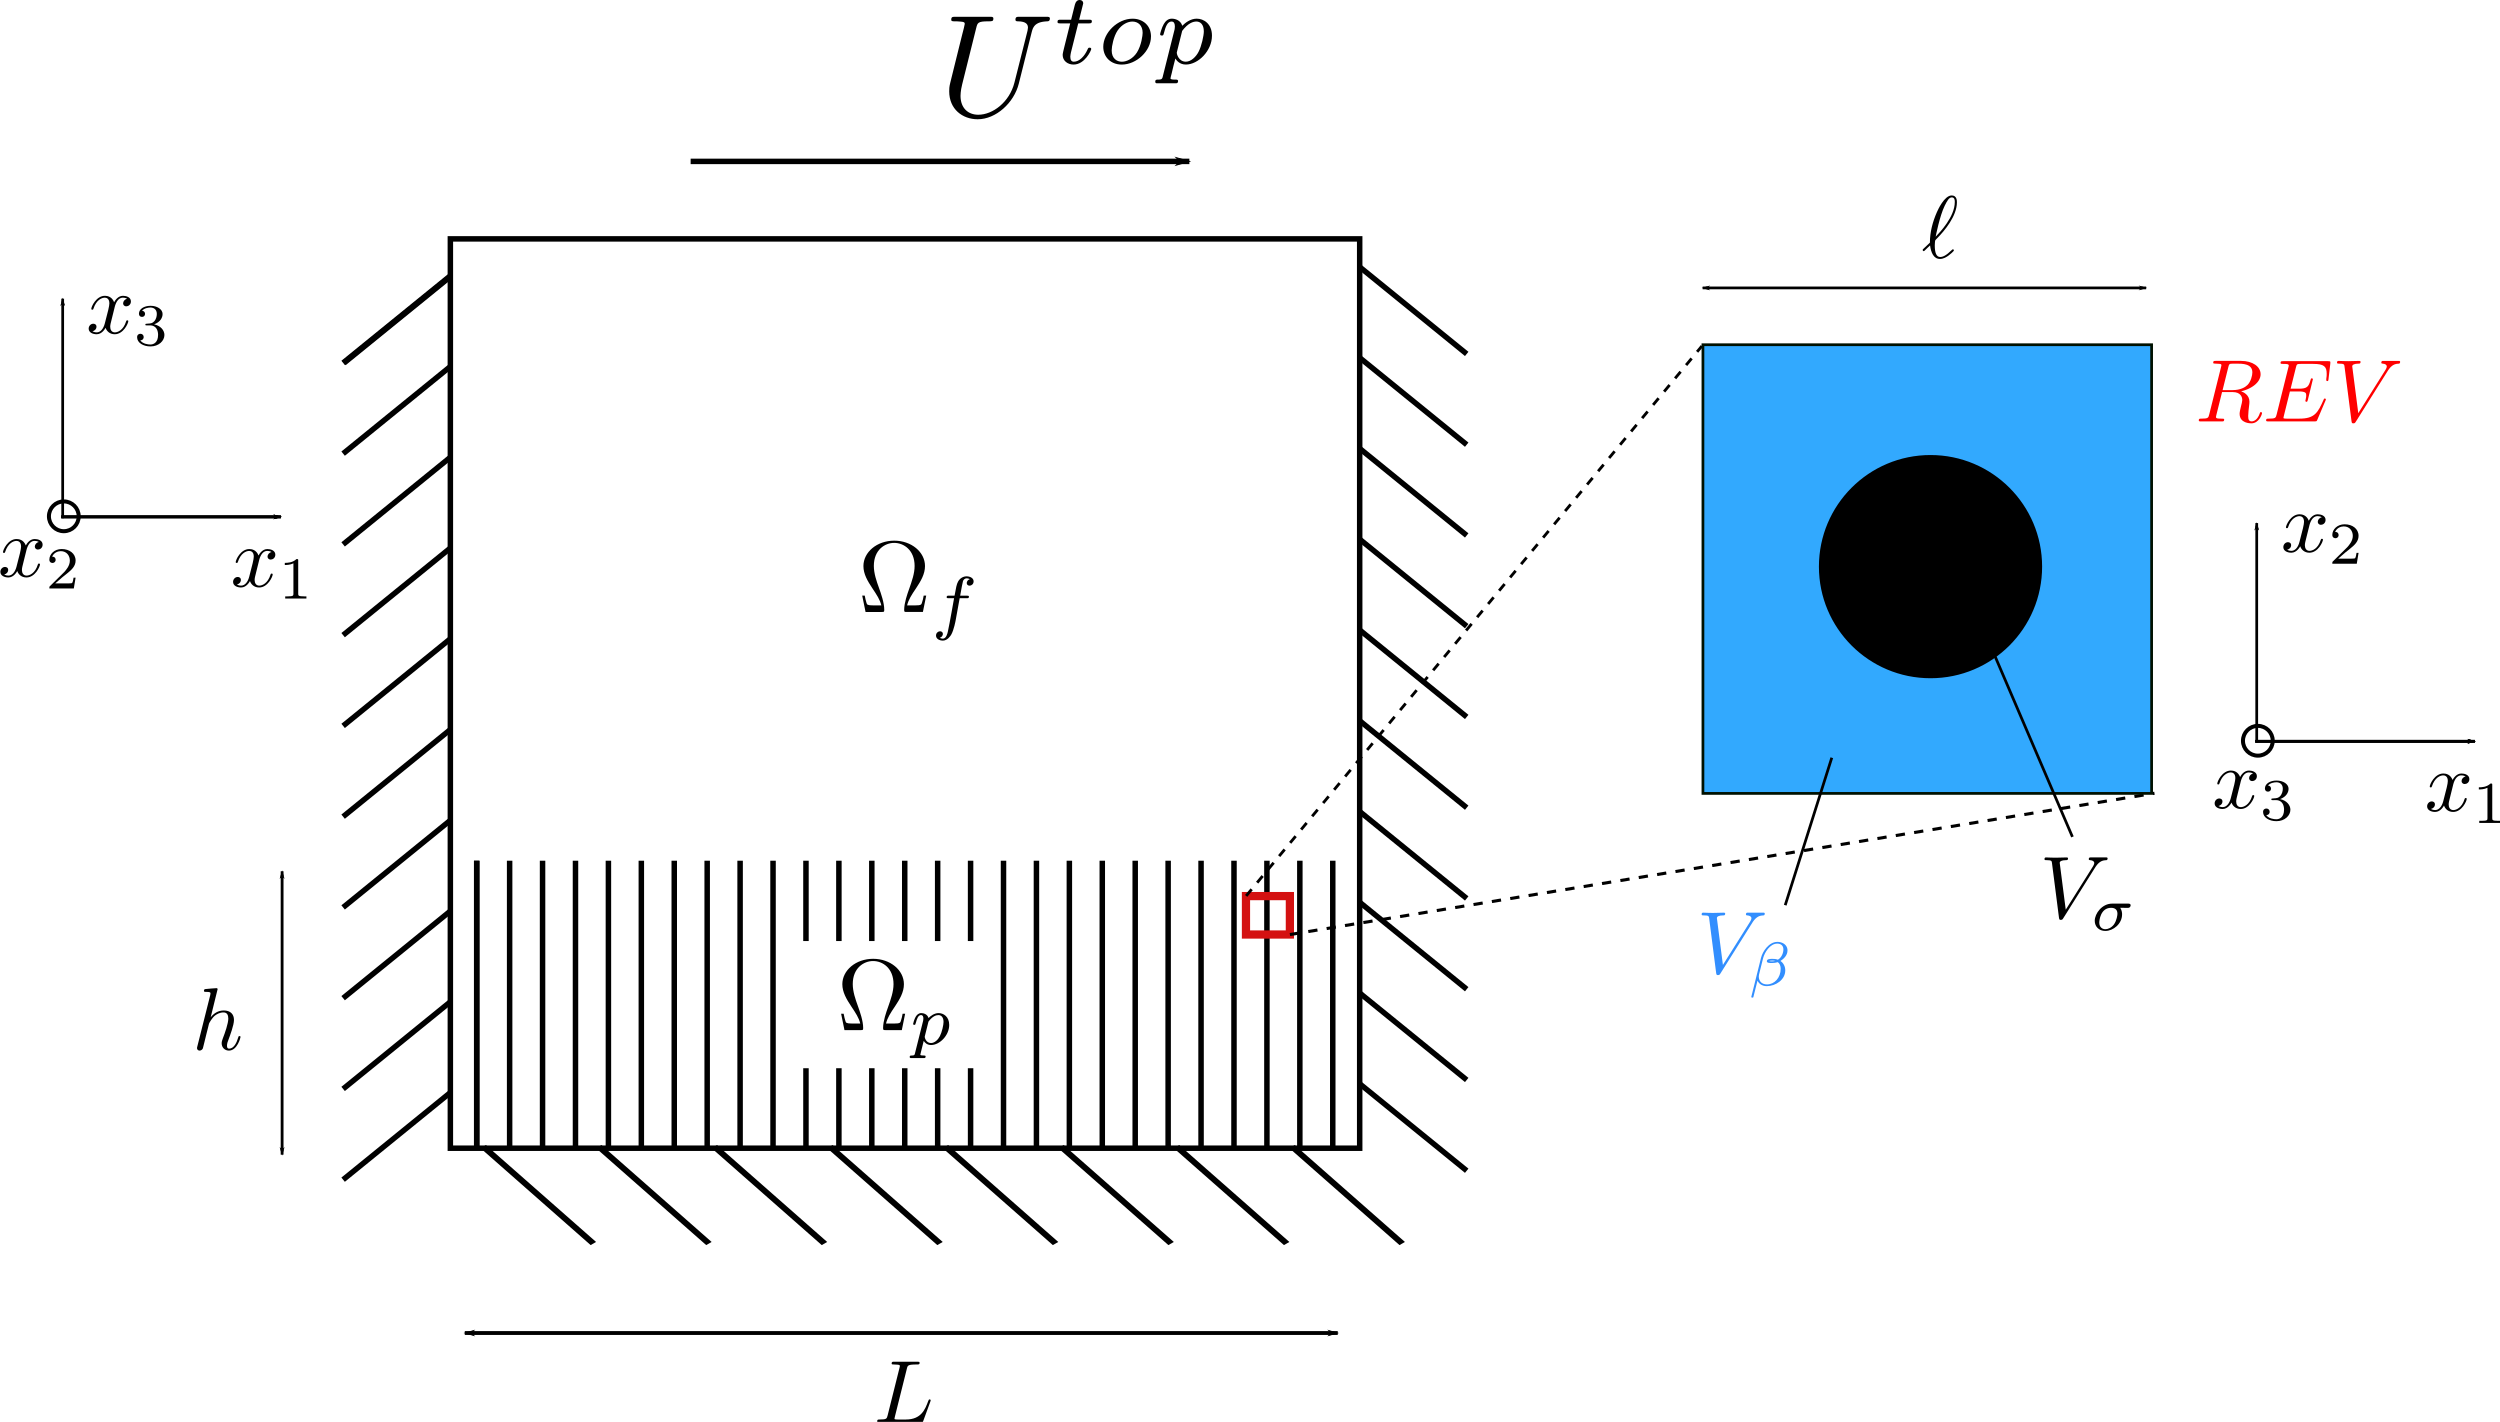 <?xml version="1.0" encoding="UTF-8" standalone="no"?>
<!-- Created with Inkscape (http://www.inkscape.org/) -->

<svg
   xmlns:dc="http://purl.org/dc/elements/1.1/"
   xmlns:cc="http://creativecommons.org/ns#"
   xmlns:rdf="http://www.w3.org/1999/02/22-rdf-syntax-ns#"
   xmlns:svg="http://www.w3.org/2000/svg"
   xmlns="http://www.w3.org/2000/svg"
   xmlns:xlink="http://www.w3.org/1999/xlink"
   xmlns:sodipodi="http://sodipodi.sourceforge.net/DTD/sodipodi-0.dtd"
   xmlns:inkscape="http://www.inkscape.org/namespaces/inkscape"
   width="257.149mm"
   height="146.256mm"
   viewBox="0 0 911.157 518.229"
   id="svg2"
   version="1.1"
   inkscape:version="0.91 r13725"
   sodipodi:docname="cavity_draw.svg">
  <sodipodi:namedview
     id="base"
     pagecolor="#ffffff"
     bordercolor="#666666"
     borderopacity="1.0"
     inkscape:pageopacity="0.0"
     inkscape:pageshadow="2"
     inkscape:zoom="0.78084414"
     inkscape:cx="300.31321"
     inkscape:cy="226.37995"
     inkscape:document-units="px"
     inkscape:current-layer="layer1"
     showgrid="false"
     inkscape:window-width="1366"
     inkscape:window-height="719"
     inkscape:window-x="0"
     inkscape:window-y="25"
     inkscape:window-maximized="1"
     fit-margin-top="0"
     fit-margin-left="0"
     fit-margin-right="0"
     fit-margin-bottom="0" />
  <defs
     id="defs4">
    <marker
       inkscape:isstock="true"
       style="overflow:visible"
       id="marker14187"
       refX="0"
       refY="0"
       orient="auto"
       inkscape:stockid="Arrow1Lstart">
      <path
         transform="matrix(0.8,0,0,0.8,10,0)"
         style="fill:#000000;fill-opacity:1;fill-rule:evenodd;stroke:#000000;stroke-width:1pt;stroke-opacity:1"
         d="M 0,0 5,-5 -12.5,0 5,5 0,0 Z"
         id="path14189"
         inkscape:connector-curvature="0" />
    </marker>
    <marker
       inkscape:stockid="Arrow1Lend"
       orient="auto"
       refY="0"
       refX="0"
       id="marker11843"
       style="overflow:visible"
       inkscape:isstock="true">
      <path
         inkscape:connector-curvature="0"
         id="path11845"
         d="M 0,0 5,-5 -12.5,0 5,5 0,0 Z"
         style="fill:#000000;fill-opacity:1;fill-rule:evenodd;stroke:#000000;stroke-width:1pt;stroke-opacity:1"
         transform="matrix(-0.8,0,0,-0.8,-10,0)" />
    </marker>
    <marker
       inkscape:stockid="Arrow1Lstart"
       orient="auto"
       refY="0"
       refX="0"
       id="marker11731"
       style="overflow:visible"
       inkscape:isstock="true"
       inkscape:collect="always">
      <path
         id="path11733"
         d="M 0,0 5,-5 -12.5,0 5,5 0,0 Z"
         style="fill:#000000;fill-opacity:1;fill-rule:evenodd;stroke:#000000;stroke-width:1pt;stroke-opacity:1"
         transform="matrix(0.8,0,0,0.8,10,0)"
         inkscape:connector-curvature="0" />
    </marker>
    <marker
       inkscape:collect="always"
       inkscape:isstock="true"
       style="overflow:visible"
       id="Arrow1Lstart"
       refX="0"
       refY="0"
       orient="auto"
       inkscape:stockid="Arrow1Lstart">
      <path
         transform="matrix(0.8,0,0,0.8,10,0)"
         style="fill:#000000;fill-opacity:1;fill-rule:evenodd;stroke:#000000;stroke-width:1pt;stroke-opacity:1"
         d="M 0,0 5,-5 -12.5,0 5,5 0,0 Z"
         id="path10122"
         inkscape:connector-curvature="0" />
    </marker>
    <marker
       inkscape:collect="always"
       inkscape:isstock="true"
       style="overflow:visible"
       id="marker9590"
       refX="0"
       refY="0"
       orient="auto"
       inkscape:stockid="Arrow1Lend">
      <path
         transform="matrix(-0.8,0,0,-0.8,-10,0)"
         style="fill:#000000;fill-opacity:1;fill-rule:evenodd;stroke:#000000;stroke-width:1pt;stroke-opacity:1"
         d="M 0,0 5,-5 -12.5,0 5,5 0,0 Z"
         id="path9592"
         inkscape:connector-curvature="0" />
    </marker>
    <marker
       inkscape:stockid="Arrow1Lend"
       orient="auto"
       refY="0"
       refX="0"
       id="marker10011"
       style="overflow:visible"
       inkscape:isstock="true">
      <path
         inkscape:connector-curvature="0"
         id="path10013"
         d="M 0,0 5,-5 -12.5,0 5,5 0,0 Z"
         style="fill:#000000;fill-opacity:1;fill-rule:evenodd;stroke:#000000;stroke-width:1pt;stroke-opacity:1"
         transform="matrix(-0.8,0,0,-0.8,-10,0)" />
    </marker>
    <marker
       inkscape:isstock="true"
       style="overflow:visible"
       id="Arrow1Lend"
       refX="0"
       refY="0"
       orient="auto"
       inkscape:stockid="Arrow1Lend"
       inkscape:collect="always">
      <path
         inkscape:connector-curvature="0"
         transform="matrix(-0.8,0,0,-0.8,-10,0)"
         style="fill:#000000;fill-opacity:1;fill-rule:evenodd;stroke:#000000;stroke-width:1pt;stroke-opacity:1"
         d="M 0,0 5,-5 -12.5,0 5,5 0,0 Z"
         id="path4619" />
    </marker>
    <marker
       inkscape:stockid="Arrow1Lend"
       orient="auto"
       refY="0"
       refX="0"
       id="marker5139"
       style="overflow:visible"
       inkscape:isstock="true">
      <path
         inkscape:connector-curvature="0"
         id="path5141"
         d="M 0,0 5,-5 -12.5,0 5,5 0,0 Z"
         style="fill:#000000;fill-opacity:1;fill-rule:evenodd;stroke:#000000;stroke-width:1pt;stroke-opacity:1"
         transform="matrix(-0.8,0,0,-0.8,-10,0)" />
    </marker>
    <marker
       inkscape:stockid="Arrow1Lend"
       orient="auto"
       refY="0"
       refX="0"
       id="marker5143"
       style="overflow:visible"
       inkscape:isstock="true">
      <path
         inkscape:connector-curvature="0"
         id="path5145"
         d="M 0,0 5,-5 -12.5,0 5,5 0,0 Z"
         style="fill:#000000;fill-opacity:1;fill-rule:evenodd;stroke:#000000;stroke-width:1pt;stroke-opacity:1"
         transform="matrix(-0.8,0,0,-0.8,-10,0)" />
    </marker>
    <marker
       inkscape:stockid="Arrow1Lend"
       orient="auto"
       refY="0"
       refX="0"
       id="marker5147"
       style="overflow:visible"
       inkscape:isstock="true">
      <path
         inkscape:connector-curvature="0"
         id="path5149"
         d="M 0,0 5,-5 -12.5,0 5,5 0,0 Z"
         style="fill:#000000;fill-opacity:1;fill-rule:evenodd;stroke:#000000;stroke-width:1pt;stroke-opacity:1"
         transform="matrix(-0.8,0,0,-0.8,-10,0)" />
    </marker>
    <marker
       inkscape:stockid="Arrow1Lend"
       orient="auto"
       refY="0"
       refX="0"
       id="marker10011-0"
       style="overflow:visible"
       inkscape:isstock="true">
      <path
         inkscape:connector-curvature="0"
         id="path10013-6"
         d="M 0,0 5,-5 -12.5,0 5,5 0,0 Z"
         style="fill:#000000;fill-opacity:1;fill-rule:evenodd;stroke:#000000;stroke-width:1pt;stroke-opacity:1"
         transform="matrix(-0.8,0,0,-0.8,-10,0)" />
    </marker>
    <marker
       inkscape:stockid="Arrow1Lend"
       orient="auto"
       refY="0"
       refX="0"
       id="marker9953"
       style="overflow:visible"
       inkscape:isstock="true">
      <path
         inkscape:connector-curvature="0"
         id="path9955"
         d="M 0,0 5,-5 -12.5,0 5,5 0,0 Z"
         style="fill:#000000;fill-opacity:1;fill-rule:evenodd;stroke:#000000;stroke-width:1pt;stroke-opacity:1"
         transform="matrix(-0.8,0,0,-0.8,-10,0)" />
    </marker>
    <marker
       inkscape:stockid="Arrow1Lend"
       orient="auto"
       refY="0"
       refX="0"
       id="marker9957"
       style="overflow:visible"
       inkscape:isstock="true">
      <path
         inkscape:connector-curvature="0"
         id="path9959"
         d="M 0,0 5,-5 -12.5,0 5,5 0,0 Z"
         style="fill:#000000;fill-opacity:1;fill-rule:evenodd;stroke:#000000;stroke-width:1pt;stroke-opacity:1"
         transform="matrix(-0.8,0,0,-0.8,-10,0)" />
    </marker>
    <marker
       inkscape:stockid="Arrow1Lend"
       orient="auto"
       refY="0"
       refX="0"
       id="marker9961"
       style="overflow:visible"
       inkscape:isstock="true">
      <path
         inkscape:connector-curvature="0"
         id="path9963"
         d="M 0,0 5,-5 -12.5,0 5,5 0,0 Z"
         style="fill:#000000;fill-opacity:1;fill-rule:evenodd;stroke:#000000;stroke-width:1pt;stroke-opacity:1"
         transform="matrix(-0.8,0,0,-0.8,-10,0)" />
    </marker>
    <marker
       inkscape:isstock="true"
       style="overflow:visible"
       id="Arrow1Lstart-3"
       refX="0"
       refY="0"
       orient="auto"
       inkscape:stockid="Arrow1Lstart">
      <path
         transform="matrix(0.8,0,0,0.8,10,0)"
         style="fill:#000000;fill-opacity:1;fill-rule:evenodd;stroke:#000000;stroke-width:1pt;stroke-opacity:1"
         d="M 0,0 5,-5 -12.5,0 5,5 0,0 Z"
         id="path10122-6"
         inkscape:connector-curvature="0" />
    </marker>
    <marker
       inkscape:isstock="true"
       style="overflow:visible"
       id="marker9590-1"
       refX="0"
       refY="0"
       orient="auto"
       inkscape:stockid="Arrow1Lend">
      <path
         transform="matrix(-0.8,0,0,-0.8,-10,0)"
         style="fill:#000000;fill-opacity:1;fill-rule:evenodd;stroke:#000000;stroke-width:1pt;stroke-opacity:1"
         d="M 0,0 5,-5 -12.5,0 5,5 0,0 Z"
         id="path9592-2"
         inkscape:connector-curvature="0" />
    </marker>
  </defs>
  <g
     transform="translate(-16.927,-226.484)"
     id="layer1"
     inkscape:groupmode="layer"
     inkscape:label="Layer 1">
    <rect
       y="313.547"
       x="181.066"
       height="331.416"
       width="331.416"
       id="rect4136"
       style="opacity:1;fill:none;fill-opacity:1;fill-rule:nonzero;stroke:#000000;stroke-width:2;stroke-miterlimit:4;stroke-dasharray:none;stroke-dashoffset:0;stroke-opacity:1" />
    <path
       inkscape:tile-y0="326.51226"
       inkscape:tile-x0="141.63585"
       inkscape:tile-h="33.077178"
       inkscape:tile-w="40.061125"
       inkscape:tile-cy="343.05084"
       inkscape:tile-cx="161.66641"
       inkscape:connector-curvature="0"
       id="path4138"
       d="m 181.066,327.288 -38.8,31.525"
       style="fill:none;fill-rule:evenodd;stroke:#000000;stroke-width:2;stroke-linecap:butt;stroke-linejoin:miter;stroke-miterlimit:4;stroke-dasharray:none;stroke-opacity:1" />
    <g
       transform="translate(-0.286,-0.071)"
       id="g4160">
      <use
         height="100%"
         width="100%"
         x="0"
         y="0"
         inkscape:tiled-clone-of="#path4138"
         xlink:href="#path4138"
         id="use4140" />
      <use
         height="100%"
         width="100%"
         x="0"
         y="0"
         inkscape:tiled-clone-of="#path4138"
         xlink:href="#path4138"
         transform="translate(0,33.077)"
         id="use4142" />
      <use
         height="100%"
         width="100%"
         x="0"
         y="0"
         inkscape:tiled-clone-of="#path4138"
         xlink:href="#path4138"
         transform="translate(0,66.154)"
         id="use4144" />
      <use
         height="100%"
         width="100%"
         x="0"
         y="0"
         inkscape:tiled-clone-of="#path4138"
         xlink:href="#path4138"
         transform="translate(0,99.232)"
         id="use4146" />
      <use
         height="100%"
         width="100%"
         x="0"
         y="0"
         inkscape:tiled-clone-of="#path4138"
         xlink:href="#path4138"
         transform="translate(0,132.309)"
         id="use4148" />
      <use
         height="100%"
         width="100%"
         x="0"
         y="0"
         inkscape:tiled-clone-of="#path4138"
         xlink:href="#path4138"
         transform="translate(0,165.386)"
         id="use4150" />
      <use
         height="100%"
         width="100%"
         x="0"
         y="0"
         inkscape:tiled-clone-of="#path4138"
         xlink:href="#path4138"
         transform="translate(0,198.463)"
         id="use4152" />
      <use
         height="100%"
         width="100%"
         x="0"
         y="0"
         inkscape:tiled-clone-of="#path4138"
         xlink:href="#path4138"
         transform="translate(0,231.54)"
         id="use4154" />
      <use
         height="100%"
         width="100%"
         x="0"
         y="0"
         inkscape:tiled-clone-of="#path4138"
         xlink:href="#path4138"
         transform="translate(0,264.617)"
         id="use4156" />
      <use
         height="100%"
         width="100%"
         x="0"
         y="0"
         inkscape:tiled-clone-of="#path4138"
         xlink:href="#path4138"
         transform="translate(0,297.695)"
         id="use4158" />
    </g>
    <g
       id="use4196"
       transform="matrix(-1,0,0,1,693.751,-3.334)">
      <use
         x="0"
         y="0"
         inkscape:tiled-clone-of="#path4138"
         xlink:href="#path4138"
         id="use4414"
         width="100%"
         height="100%" />
      <use
         x="0"
         y="0"
         inkscape:tiled-clone-of="#path4138"
         xlink:href="#path4138"
         transform="translate(0,33.077)"
         id="use4416"
         width="100%"
         height="100%" />
      <use
         x="0"
         y="0"
         inkscape:tiled-clone-of="#path4138"
         xlink:href="#path4138"
         transform="translate(0,66.154)"
         id="use4418"
         width="100%"
         height="100%" />
      <use
         x="0"
         y="0"
         inkscape:tiled-clone-of="#path4138"
         xlink:href="#path4138"
         transform="translate(0,99.232)"
         id="use4420"
         width="100%"
         height="100%" />
      <use
         x="0"
         y="0"
         inkscape:tiled-clone-of="#path4138"
         xlink:href="#path4138"
         transform="translate(0,132.309)"
         id="use4422"
         width="100%"
         height="100%" />
      <use
         x="0"
         y="0"
         inkscape:tiled-clone-of="#path4138"
         xlink:href="#path4138"
         transform="translate(0,165.386)"
         id="use4424"
         width="100%"
         height="100%" />
      <use
         x="0"
         y="0"
         inkscape:tiled-clone-of="#path4138"
         xlink:href="#path4138"
         transform="translate(0,198.463)"
         id="use4426"
         width="100%"
         height="100%" />
      <use
         x="0"
         y="0"
         inkscape:tiled-clone-of="#path4138"
         xlink:href="#path4138"
         transform="translate(0,231.54)"
         id="use4428"
         width="100%"
         height="100%" />
      <use
         x="0"
         y="0"
         inkscape:tiled-clone-of="#path4138"
         xlink:href="#path4138"
         transform="translate(0,264.617)"
         id="use4430"
         width="100%"
         height="100%" />
      <use
         x="0"
         y="0"
         inkscape:tiled-clone-of="#path4138"
         xlink:href="#path4138"
         transform="translate(0,297.695)"
         id="use4432"
         width="100%"
         height="100%" />
    </g>
    <use
       transform="matrix(0,-0.91,1.273,0,-223.583,809.165)"
       height="100%"
       width="100%"
       id="use4238"
       xlink:href="#path4138"
       inkscape:tiled-clone-of="#path4138"
       y="0"
       x="0" />
    <use
       height="100%"
       width="100%"
       id="use4240"
       transform="matrix(0,-0.91,1.273,0,-181.47,809.165)"
       xlink:href="#path4138"
       inkscape:tiled-clone-of="#path4138"
       y="0"
       x="0" />
    <use
       height="100%"
       width="100%"
       id="use4242"
       transform="matrix(0,-0.91,1.273,0,-139.356,809.165)"
       xlink:href="#path4138"
       inkscape:tiled-clone-of="#path4138"
       y="0"
       x="0" />
    <use
       height="100%"
       width="100%"
       id="use4244"
       transform="matrix(0,-0.91,1.273,0,-97.243,809.165)"
       xlink:href="#path4138"
       inkscape:tiled-clone-of="#path4138"
       y="0"
       x="0" />
    <use
       height="100%"
       width="100%"
       id="use4246"
       transform="matrix(0,-0.91,1.273,0,-55.13,809.165)"
       xlink:href="#path4138"
       inkscape:tiled-clone-of="#path4138"
       y="0"
       x="0" />
    <use
       height="100%"
       width="100%"
       id="use4248"
       transform="matrix(0,-0.91,1.273,0,-13.017,809.165)"
       xlink:href="#path4138"
       inkscape:tiled-clone-of="#path4138"
       y="0"
       x="0" />
    <use
       height="100%"
       width="100%"
       id="use4250"
       transform="matrix(0,-0.91,1.273,0,29.096,809.165)"
       xlink:href="#path4138"
       inkscape:tiled-clone-of="#path4138"
       y="0"
       x="0" />
    <use
       height="100%"
       width="100%"
       id="use4252"
       transform="matrix(0,-0.91,1.273,0,71.21,809.165)"
       xlink:href="#path4138"
       inkscape:tiled-clone-of="#path4138"
       y="0"
       x="0" />
    <path
       inkscape:connector-curvature="0"
       id="path4610"
       d="m 268.641,285.306 181.762,0"
       style="fill:none;fill-rule:evenodd;stroke:#000000;stroke-width:2;stroke-linecap:butt;stroke-linejoin:miter;stroke-miterlimit:4;stroke-dasharray:none;stroke-opacity:1;marker-end:url(#Arrow1Lend)" />
    <g
       id="g5107"
       transform="translate(60.625,-88.917)">
      <g
         word-spacing="normal"
         letter-spacing="normal"
         font-size-adjust="none"
         font-stretch="normal"
         font-weight="normal"
         font-variant="normal"
         font-style="normal"
         stroke-miterlimit="10.433"
         xml:space="preserve"
         transform="matrix(1.063,0,0,-1.063,-186.024,789.272)"
         id="content"
         style="font-style:normal;font-variant:normal;font-weight:normal;font-stretch:normal;letter-spacing:normal;word-spacing:normal;text-anchor:start;fill:none;fill-opacity:1;fill-rule:evenodd;stroke:#000000;stroke-linecap:butt;stroke-linejoin:miter;stroke-miterlimit:10.433;stroke-dasharray:none;stroke-dashoffset:0;stroke-opacity:1"><path
           id="path5110"
           d="m 487.63,434.79 0.1,0.38 0.06,0.18 0.05,0.18 0.07,0.18 0.06,0.17 0.07,0.17 0.08,0.16 0.09,0.16 0.09,0.15 0.1,0.15 0.1,0.15 0.12,0.14 0.12,0.13 0.13,0.13 0.14,0.13 0.16,0.11 0.16,0.12 0.17,0.1 0.19,0.1 0.2,0.1 0.21,0.09 0.22,0.08 0.24,0.08 0.25,0.06 0.27,0.07 0.28,0.05 0.3,0.05 0.31,0.04 0.33,0.03 0.35,0.03 0.18,0.01 0.18,0.01 c 0.25,0 0.85,0.05 0.85,0.99 0,0.05 0,0.55 -0.65,0.55 l -10.26,0 c -0.3,0 -0.9,0 -0.9,-0.99 0,-0.55 0.5,-0.55 0.9,-0.55 2.84,-0.05 3.39,-1.1 3.39,-2.19 0,-0.15 -0.1,-0.9 -0.15,-1.05 l -4.49,-17.78 c -1.69,-6.68 -7.42,-11.01 -12.4,-11.01 -3.39,0 -6.08,2.19 -6.08,6.48 0,0.09 0,1.69 0.55,3.88 l 4.83,19.38 c 0.45,1.79 0.55,2.29 4.19,2.29 1.29,0 1.69,0 1.69,0.99 0,0.55 -0.55,0.55 -0.69,0.55 l -12.81,0 c -0.4,0 -0.94,0 -0.94,-0.99 0,-0.55 0.44,-0.55 1.39,-0.55 0.1,0 1.05,0 1.89,-0.1 0.9,-0.1 1.35,-0.15 1.35,-0.8 0,-0.3 -0.55,-2.39 -0.85,-3.54 l -1.09,-4.38 c -0.45,-1.94 -2.84,-11.36 -3.04,-12.3 -0.35,-1.4 -0.35,-2.15 -0.35,-2.89 0,-6.08 4.53,-9.57 9.76,-9.57 6.28,0 12.45,5.63 14.1,12.21 z"
           inkscape:connector-curvature="0"
           style="fill:#000000;stroke-width:0" /><path
           id="path5112"
           d="m 503.58,437.77 3.55,0 c 0.67,0 1.12,0 1.12,0.77 0,0.49 -0.45,0.49 -1.05,0.49 l -3.31,0 1.29,5.16 c 0.03,0.17 0.11,0.35 0.11,0.49 0,0.62 -0.49,1.11 -1.19,1.11 -0.87,0 -1.39,-0.59 -1.64,-1.5 -0.24,-0.87 0.21,0.81 -1.32,-5.26 l -3.56,0 c -0.66,0 -1.12,0 -1.12,-0.77 0,-0.49 0.42,-0.49 1.05,-0.49 l 3.31,0 -2.05,-8.23 c -0.21,-0.87 -0.53,-2.12 -0.53,-2.58 0,-2.05 1.74,-3.31 3.73,-3.31 3.87,0 6.07,4.88 6.07,5.33 0,0.46 -0.45,0.46 -0.56,0.46 -0.41,0 -0.45,-0.07 -0.73,-0.66 -0.98,-2.2 -2.75,-4.15 -4.67,-4.15 -0.73,0 -1.22,0.45 -1.22,1.71 0,0.34 0.14,1.08 0.21,1.43 z"
           inkscape:connector-curvature="0"
           style="fill:#000000;stroke-width:0" /><path
           id="path5114"
           d="m 528.52,433.27 -0.01,0.36 -0.03,0.35 -0.04,0.34 -0.06,0.33 -0.07,0.32 -0.08,0.3 -0.1,0.3 -0.12,0.29 -0.13,0.28 -0.14,0.26 -0.15,0.26 -0.17,0.25 -0.18,0.23 -0.19,0.22 -0.2,0.22 -0.21,0.2 -0.22,0.19 -0.23,0.18 -0.24,0.16 -0.25,0.16 -0.25,0.14 -0.27,0.13 -0.27,0.12 -0.28,0.11 -0.28,0.09 -0.3,0.09 -0.29,0.07 -0.3,0.06 -0.31,0.04 -0.31,0.03 -0.32,0.02 -0.32,0.01 -0.03,-0.98 c 1.88,0 3.49,-1.29 3.49,-3.87 0,-0.83 -0.42,-4.29 -1.96,-6.73 -1.32,-2.06 -3.42,-3.17 -5.16,-3.17 l 0,0 c -1.74,0 -3.49,1.11 -3.49,3.87 0,1.43 0.67,4.84 2.03,6.83 1.5,2.17 3.52,3.07 5.09,3.07 l 0.03,0.98 c -5.16,0 -10.04,-4.85 -10.04,-9.63 0,-3.48 2.55,-6.1 6.35,-6.1 4.99,0 10.01,4.6 10.01,9.62 z"
           inkscape:connector-curvature="0"
           style="fill:#000000;stroke-width:0" /><path
           id="path5116"
           d="m 532.61,419.75 -0.02,-0.09 -0.02,-0.09 -0.02,-0.08 -0.02,-0.08 -0.02,-0.07 -0.02,-0.07 -0.03,-0.07 -0.02,-0.06 -0.02,-0.06 -0.03,-0.06 -0.03,-0.05 -0.03,-0.05 -0.03,-0.05 -0.03,-0.04 -0.04,-0.04 -0.04,-0.04 -0.04,-0.03 -0.05,-0.03 -0.05,-0.03 -0.05,-0.03 -0.06,-0.02 -0.07,-0.02 -0.07,-0.02 -0.07,-0.02 -0.08,-0.01 -0.05,-0.01 -0.04,-0.01 -0.04,0 -0.05,-0.01 -0.05,0 -0.05,0 -0.05,-0.01 -0.06,0 -0.05,0 -0.06,0 -0.06,-0.01 -0.06,0 -0.06,0 -0.06,0 c -0.46,0 -0.94,0 -0.94,-0.73 0,-0.38 0.31,-0.53 0.48,-0.53 l 6.66,0 c 0.32,0 0.7,0.11 0.7,0.77 0,0.49 -0.49,0.49 -0.91,0.49 -0.76,0 -1.7,0 -1.7,0.42 0,0.17 0.24,1.08 0.38,1.6 0.42,1.85 0.9,3.73 1.29,5.2 0.42,-0.7 1.5,-2.06 3.59,-2.06 l 0,0.98 c -2.48,0 -3.11,2.68 -3.11,3.03 0,0.14 0.08,0.38 0.11,0.52 l 1.75,7.01 c 2.02,2.69 3.76,3.21 4.88,3.21 1.36,0 2.54,-1.01 2.54,-3.38 0,-1.43 -0.76,-4.99 -1.81,-7.01 -0.87,-1.71 -2.58,-3.38 -4.36,-3.38 l 0,-0.98 c 4.26,0 8.96,4.71 8.96,9.9 0,4.08 -2.82,5.83 -5.23,5.83 -2.16,0 -4.01,-1.47 -4.95,-2.44 -0.59,1.99 -2.54,2.44 -3.59,2.44 -1.36,0 -2.2,-0.91 -2.75,-1.85 -0.7,-1.19 -1.26,-3.28 -1.26,-3.49 0,-0.45 0.49,-0.45 0.59,-0.45 0.49,0 0.52,0.11 0.77,1.05 0.52,2.02 1.18,3.76 2.54,3.76 0.91,0 1.16,-0.77 1.16,-1.71 0,-0.38 -0.08,-0.83 -0.11,-1.05 z"
           inkscape:connector-curvature="0"
           style="fill:#000000;stroke-width:0" /></g>    </g>
    <g
       transform="translate(-543.531,-232.529)"
       id="g9924">
      <path
         inkscape:tile-y0="642.37698"
         inkscape:tile-x0="582.8074"
         inkscape:tile-h="10.021707"
         inkscape:tile-w="81.844897"
         inkscape:tile-cy="647.38783"
         inkscape:tile-cx="622.81984"
         inkscape:connector-curvature="0"
         id="path5327"
         d="m 582.807,647.388 80.025,0"
         style="fill:none;fill-rule:evenodd;stroke:#000000;stroke-width:1px;stroke-linecap:butt;stroke-linejoin:miter;stroke-opacity:1;marker-end:url(#marker10011)" />
      <use
         inkscape:tile-y0="642.37698"
         inkscape:tile-x0="582.8074"
         inkscape:tile-h="10.021707"
         inkscape:tile-w="81.844897"
         inkscape:tile-cy="647.38783"
         inkscape:tile-cx="622.81984"
         id="use8457"
         xlink:href="#path5327"
         inkscape:tiled-clone-of="#path5327"
         y="0"
         x="0"
         width="100%"
         height="100%" />
      <use
         id="use10023"
         xlink:href="#use8457"
         inkscape:tiled-clone-of="#use8457"
         y="0"
         x="0"
         width="100%"
         height="100%" />
      <use
         height="100%"
         width="100%"
         id="use10025"
         transform="matrix(0,-1,1,0,-64.084,1230.691)"
         xlink:href="#use8457"
         inkscape:tiled-clone-of="#use8457"
         y="0"
         x="0" />
      <circle
         r="5.426"
         cy="647.19"
         cx="583.717"
         id="path10027"
         style="fill:none;fill-rule:evenodd;stroke:#000000;stroke-width:1.462px;stroke-linecap:butt;stroke-linejoin:miter;stroke-opacity:1" />
      <g
         id="g10082"
         transform="matrix(0.584,0,0,0.584,470.067,463.898)">
        <g
           word-spacing="normal"
           letter-spacing="normal"
           font-size-adjust="none"
           font-stretch="normal"
           font-weight="normal"
           font-variant="normal"
           font-style="normal"
           stroke-miterlimit="10.433"
           xml:space="preserve"
           transform="matrix(1.063,0,0,-1.063,-186.024,789.272)"
           id="g10084"
           style="font-style:normal;font-variant:normal;font-weight:normal;font-stretch:normal;letter-spacing:normal;word-spacing:normal;text-anchor:start;fill:none;fill-opacity:1;fill-rule:evenodd;stroke:#000000;stroke-linecap:butt;stroke-linejoin:miter;stroke-miterlimit:10.433;stroke-dasharray:none;stroke-dashoffset:0;stroke-opacity:1"><path
             id="path10086"
             d="m 472.64,421.04 0.03,0.13 0.03,0.15 0.05,0.17 0.04,0.18 0.06,0.19 0.06,0.21 0.06,0.21 0.07,0.23 0.08,0.23 0.09,0.24 0.1,0.25 0.1,0.24 0.11,0.25 0.12,0.25 0.13,0.25 0.14,0.25 0.15,0.24 0.15,0.24 0.17,0.23 0.18,0.22 0.18,0.22 0.2,0.2 0.21,0.19 0.22,0.18 0.23,0.16 0.25,0.14 0.12,0.07 0.13,0.06 0.13,0.05 0.14,0.05 0.14,0.05 0.14,0.04 0.14,0.03 0.15,0.03 0.15,0.02 0.16,0.02 0.16,0.01 0.16,0 c 0.25,0 1.45,0 2.49,-0.65 -1.4,-0.25 -2.39,-1.49 -2.39,-2.68 0,-0.8 0.54,-1.75 1.89,-1.75 1.1,0 2.69,0.9 2.69,2.89 0,2.59 -2.94,3.29 -4.63,3.29 -2.89,0 -4.64,-2.64 -5.23,-3.79 -1.25,3.29 -3.94,3.79 -5.38,3.79 -5.18,0 -8.02,-6.43 -8.02,-7.67 0,-0.5 0.5,-0.5 0.6,-0.5 0.39,0 0.54,0.1 0.64,0.54 1.7,5.29 4.98,6.53 6.68,6.53 0.95,0 2.69,-0.45 2.69,-3.33 0,-1.55 -0.85,-4.89 -2.69,-11.86 -0.8,-3.09 -2.54,-5.18 -4.73,-5.18 -0.3,0 -1.45,0 -2.49,0.65 1.24,0.25 2.34,1.29 2.34,2.69 0,1.34 -1.1,1.74 -1.85,1.74 -1.49,0 -2.73,-1.3 -2.73,-2.89 0,-2.29 2.48,-3.29 4.68,-3.29 3.28,0 5.08,3.49 5.23,3.79 0.6,-1.85 2.39,-3.79 5.38,-3.79 5.13,0 7.97,6.43 7.97,7.67 0,0.5 -0.45,0.5 -0.6,0.5 -0.45,0 -0.55,-0.2 -0.65,-0.55 -1.64,-5.33 -5.03,-6.52 -6.62,-6.52 -1.95,0 -2.74,1.59 -2.74,3.29 0,1.09 0.29,2.19 0.85,4.38 z"
             inkscape:connector-curvature="0"
             style="fill:#000000;stroke-width:0" /><path
             id="path10088"
             d="m 495.68,421.18 0,0.04 0,0.04 0,0.04 0,0.04 0,0.04 0,0.04 0,0.03 0,0.04 -0.01,0.03 0,0.03 0,0.04 0,0.03 -0.01,0.02 0,0.03 0,0.03 -0.01,0.03 0,0.02 0,0.02 -0.02,0.05 -0.01,0.04 -0.01,0.04 -0.02,0.03 -0.02,0.03 -0.02,0.03 -0.03,0.03 -0.02,0.02 -0.03,0.02 -0.04,0.02 -0.03,0.01 -0.04,0.01 -0.05,0.02 -0.05,0 -0.02,0.01 -0.03,0 -0.03,0.01 -0.02,0 -0.03,0 -0.03,0 -0.04,0 -0.03,0.01 -0.03,0 -0.04,0 -0.03,0 -0.04,0 -0.04,0 -0.04,0 -0.04,0 -0.04,0 -0.05,0 -0.04,0 c -2.24,-2.19 -5.41,-2.23 -6.84,-2.23 l 0,-1.25 c 0.84,0 3.14,0 5.06,0.97 l 0,-17.78 c 0,-1.15 0,-1.61 -3.49,-1.61 l -1.33,0 0,-1.25 12.45,0 0,1.25 -1.32,0 c -3.49,0 -3.49,0.46 -3.49,1.61 z"
             inkscape:connector-curvature="0"
             style="fill:#000000;stroke-width:0" /></g>      </g>
      <g
         id="g10202"
         transform="matrix(0.584,0,0,0.584,385.253,460.244)">
        <g
           id="g10204"
           transform="matrix(1.063,0,0,-1.063,-186.024,789.272)"
           xml:space="preserve"
           stroke-miterlimit="10.433"
           font-style="normal"
           font-variant="normal"
           font-weight="normal"
           font-stretch="normal"
           font-size-adjust="none"
           letter-spacing="normal"
           word-spacing="normal"
           style="font-style:normal;font-variant:normal;font-weight:normal;font-stretch:normal;letter-spacing:normal;word-spacing:normal;text-anchor:start;fill:none;fill-opacity:1;fill-rule:evenodd;stroke:#000000;stroke-linecap:butt;stroke-linejoin:miter;stroke-miterlimit:10.433;stroke-dasharray:none;stroke-dashoffset:0;stroke-opacity:1"><path
             d="m 472.64,421.04 0.03,0.13 0.03,0.15 0.05,0.17 0.04,0.18 0.06,0.19 0.06,0.21 0.06,0.21 0.07,0.23 0.08,0.23 0.09,0.24 0.1,0.25 0.1,0.24 0.11,0.25 0.12,0.25 0.13,0.25 0.14,0.25 0.15,0.24 0.15,0.24 0.17,0.23 0.18,0.22 0.18,0.22 0.2,0.2 0.21,0.19 0.22,0.18 0.23,0.16 0.25,0.14 0.12,0.07 0.13,0.06 0.13,0.05 0.14,0.05 0.14,0.05 0.14,0.04 0.14,0.03 0.15,0.03 0.15,0.02 0.16,0.02 0.16,0.01 0.16,0 c 0.25,0 1.45,0 2.49,-0.65 -1.4,-0.25 -2.39,-1.49 -2.39,-2.68 0,-0.8 0.54,-1.75 1.89,-1.75 1.1,0 2.69,0.9 2.69,2.89 0,2.59 -2.94,3.29 -4.63,3.29 -2.89,0 -4.64,-2.64 -5.23,-3.79 -1.25,3.29 -3.94,3.79 -5.38,3.79 -5.18,0 -8.02,-6.43 -8.02,-7.67 0,-0.5 0.5,-0.5 0.6,-0.5 0.39,0 0.54,0.1 0.64,0.54 1.7,5.29 4.98,6.53 6.68,6.53 0.95,0 2.69,-0.45 2.69,-3.33 0,-1.55 -0.85,-4.89 -2.69,-11.86 -0.8,-3.09 -2.54,-5.18 -4.73,-5.18 -0.3,0 -1.45,0 -2.49,0.65 1.24,0.25 2.34,1.29 2.34,2.69 0,1.34 -1.1,1.74 -1.85,1.74 -1.49,0 -2.73,-1.3 -2.73,-2.89 0,-2.29 2.48,-3.29 4.68,-3.29 3.28,0 5.08,3.49 5.23,3.79 0.6,-1.85 2.39,-3.79 5.38,-3.79 5.13,0 7.97,6.43 7.97,7.67 0,0.5 -0.45,0.5 -0.6,0.5 -0.45,0 -0.55,-0.2 -0.65,-0.55 -1.64,-5.33 -5.03,-6.52 -6.62,-6.52 -1.95,0 -2.74,1.59 -2.74,3.29 0,1.09 0.29,2.19 0.85,4.38 z"
             id="path10206"
             inkscape:connector-curvature="0"
             style="fill:#000000;stroke-width:0" /><path
             d="m 501.61,405.35 -1.19,0 c -0.1,-0.77 -0.45,-2.83 -0.9,-3.18 -0.28,-0.21 -2.97,-0.21 -3.45,-0.21 l -6.42,0 c 3.66,3.25 4.88,4.22 6.97,5.86 2.58,2.06 4.99,4.22 4.99,7.54 0,4.21 -3.7,6.79 -8.16,6.79 -4.33,0 -7.25,-3.03 -7.25,-6.24 0,-1.78 1.5,-1.95 1.84,-1.95 0.84,0 1.85,0.59 1.85,1.85 0,0.62 -0.24,1.85 -2.05,1.85 1.08,2.47 3.45,3.24 5.09,3.24 3.48,0 5.3,-2.72 5.3,-5.54 0,-3.04 -2.16,-5.45 -3.28,-6.7 l -8.4,-8.3 c -0.35,-0.31 -0.35,-0.38 -0.35,-1.36 l 14.36,0 z"
             id="path10208"
             inkscape:connector-curvature="0"
             style="fill:#000000;stroke-width:0" /></g>      </g>
      <g
         id="g10330"
         transform="matrix(0.584,0,0,0.584,417.434,371.6)">
        <g
           word-spacing="normal"
           letter-spacing="normal"
           font-size-adjust="none"
           font-stretch="normal"
           font-weight="normal"
           font-variant="normal"
           font-style="normal"
           stroke-miterlimit="10.433"
           xml:space="preserve"
           transform="matrix(1.063,0,0,-1.063,-186.024,789.272)"
           id="g10332"
           style="font-style:normal;font-variant:normal;font-weight:normal;font-stretch:normal;letter-spacing:normal;word-spacing:normal;text-anchor:start;fill:none;fill-opacity:1;fill-rule:evenodd;stroke:#000000;stroke-linecap:butt;stroke-linejoin:miter;stroke-miterlimit:10.433;stroke-dasharray:none;stroke-dashoffset:0;stroke-opacity:1"><path
             id="path10334"
             d="m 472.64,421.04 0.03,0.13 0.03,0.15 0.05,0.17 0.04,0.18 0.06,0.19 0.06,0.21 0.06,0.21 0.07,0.23 0.08,0.23 0.09,0.24 0.1,0.25 0.1,0.24 0.11,0.25 0.12,0.25 0.13,0.25 0.14,0.25 0.15,0.24 0.15,0.24 0.17,0.23 0.18,0.22 0.18,0.22 0.2,0.2 0.21,0.19 0.22,0.18 0.23,0.16 0.25,0.14 0.12,0.07 0.13,0.06 0.13,0.05 0.14,0.05 0.14,0.05 0.14,0.04 0.14,0.03 0.15,0.03 0.15,0.02 0.16,0.02 0.16,0.01 0.16,0 c 0.25,0 1.45,0 2.49,-0.65 -1.4,-0.25 -2.39,-1.49 -2.39,-2.68 0,-0.8 0.54,-1.75 1.89,-1.75 1.1,0 2.69,0.9 2.69,2.89 0,2.59 -2.94,3.29 -4.63,3.29 -2.89,0 -4.64,-2.64 -5.23,-3.79 -1.25,3.29 -3.94,3.79 -5.38,3.79 -5.18,0 -8.02,-6.43 -8.02,-7.67 0,-0.5 0.5,-0.5 0.6,-0.5 0.39,0 0.54,0.1 0.64,0.54 1.7,5.29 4.98,6.53 6.68,6.53 0.95,0 2.69,-0.45 2.69,-3.33 0,-1.55 -0.85,-4.89 -2.69,-11.86 -0.8,-3.09 -2.54,-5.18 -4.73,-5.18 -0.3,0 -1.45,0 -2.49,0.65 1.24,0.25 2.34,1.29 2.34,2.69 0,1.34 -1.1,1.74 -1.85,1.74 -1.49,0 -2.73,-1.3 -2.73,-2.89 0,-2.29 2.48,-3.29 4.68,-3.29 3.28,0 5.08,3.49 5.23,3.79 0.6,-1.85 2.39,-3.79 5.38,-3.79 5.13,0 7.97,6.43 7.97,7.67 0,0.5 -0.45,0.5 -0.6,0.5 -0.45,0 -0.55,-0.2 -0.65,-0.55 -1.64,-5.33 -5.03,-6.52 -6.62,-6.52 -1.95,0 -2.74,1.59 -2.74,3.29 0,1.09 0.29,2.19 0.85,4.38 z"
             inkscape:connector-curvature="0"
             style="fill:#000000;stroke-width:0" /><path
             id="path10336"
             d="m 493.52,410.64 0.25,0 0.25,-0.02 0.24,-0.02 0.24,-0.04 0.23,-0.05 0.23,-0.06 0.22,-0.07 0.22,-0.09 0.21,-0.09 0.2,-0.11 0.19,-0.11 0.19,-0.13 0.18,-0.13 0.18,-0.15 0.17,-0.16 0.15,-0.17 0.16,-0.18 0.14,-0.2 0.13,-0.2 0.13,-0.21 0.12,-0.23 0.11,-0.23 0.09,-0.25 0.09,-0.26 0.08,-0.27 0.07,-0.28 0.06,-0.29 0.05,-0.3 0.04,-0.31 0.03,-0.32 0.02,-0.33 0,-0.35 c 0,-4.32 -2.51,-5.61 -4.53,-5.61 -1.39,0 -4.46,0.38 -5.93,2.44 1.64,0.07 2.02,1.22 2.02,1.95 0,1.12 -0.83,1.92 -1.91,1.92 -0.98,0 -1.96,-0.59 -1.96,-2.02 0,-3.28 3.63,-5.41 7.85,-5.41 4.84,0 8.19,3.25 8.19,6.73 0,2.72 -2.23,5.44 -6.06,6.24 3.66,1.33 4.98,3.94 4.98,6.07 0,2.76 -3.17,4.81 -7.04,4.81 -3.87,0 -6.84,-1.88 -6.84,-4.67 0,-1.18 0.77,-1.85 1.82,-1.85 1.08,0 1.77,0.8 1.77,1.78 0,1.01 -0.69,1.75 -1.77,1.81 1.22,1.54 3.62,1.92 4.92,1.92 1.56,0 3.76,-0.76 3.76,-3.8 0,-1.46 -0.49,-3.07 -1.39,-4.15 -1.16,-1.32 -2.13,-1.39 -3.87,-1.5 -0.88,-0.07 -0.95,-0.07 -1.12,-0.1 -0.07,0 -0.35,-0.07 -0.35,-0.46 0,-0.49 0.31,-0.49 0.91,-0.49 z"
             inkscape:connector-curvature="0"
             style="fill:#000000;stroke-width:0" /></g>      </g>
    </g>
    <path
       inkscape:tile-y0="313.69915"
       inkscape:tile-x0="53.12819"
       inkscape:tile-h="104.96191"
       inkscape:tile-w="2"
       inkscape:tile-cy="366.18011"
       inkscape:tile-cx="54.12819"
       inkscape:connector-curvature="0"
       id="path4205"
       d="m 190.669,645.145 0,-104.962"
       style="fill:none;fill-rule:evenodd;stroke:#000000;stroke-width:2;stroke-linecap:butt;stroke-linejoin:miter;stroke-miterlimit:4;stroke-dasharray:none;stroke-opacity:1" />
    <use
       height="100%"
       width="100%"
       id="use5020"
       xlink:href="#path4205"
       inkscape:tiled-clone-of="#path4205"
       y="0"
       x="0" />
    <use
       height="100%"
       width="100%"
       id="use5022"
       transform="translate(12,0)"
       xlink:href="#path4205"
       inkscape:tiled-clone-of="#path4205"
       y="0"
       x="0" />
    <use
       height="100%"
       width="100%"
       id="use5024"
       transform="translate(24,0)"
       xlink:href="#path4205"
       inkscape:tiled-clone-of="#path4205"
       y="0"
       x="0" />
    <use
       height="100%"
       width="100%"
       id="use5026"
       transform="translate(36,0)"
       xlink:href="#path4205"
       inkscape:tiled-clone-of="#path4205"
       y="0"
       x="0" />
    <use
       height="100%"
       width="100%"
       id="use5028"
       transform="translate(48,0)"
       xlink:href="#path4205"
       inkscape:tiled-clone-of="#path4205"
       y="0"
       x="0" />
    <use
       height="100%"
       width="100%"
       id="use5030"
       transform="translate(60,0)"
       xlink:href="#path4205"
       inkscape:tiled-clone-of="#path4205"
       y="0"
       x="0" />
    <use
       height="100%"
       width="100%"
       id="use5032"
       transform="translate(72,0)"
       xlink:href="#path4205"
       inkscape:tiled-clone-of="#path4205"
       y="0"
       x="0" />
    <use
       height="100%"
       width="100%"
       id="use5034"
       transform="translate(84,0)"
       xlink:href="#path4205"
       inkscape:tiled-clone-of="#path4205"
       y="0"
       x="0" />
    <use
       height="100%"
       width="100%"
       id="use5036"
       transform="translate(96,0)"
       xlink:href="#path4205"
       inkscape:tiled-clone-of="#path4205"
       y="0"
       x="0" />
    <use
       height="100%"
       width="100%"
       id="use5038"
       transform="translate(108,0)"
       xlink:href="#path4205"
       inkscape:tiled-clone-of="#path4205"
       y="0"
       x="0" />
    <use
       height="100%"
       width="100%"
       id="use5040"
       transform="translate(120,0)"
       xlink:href="#path4205"
       inkscape:tiled-clone-of="#path4205"
       y="0"
       x="0" />
    <use
       height="100%"
       width="100%"
       id="use5042"
       transform="translate(132,0)"
       xlink:href="#path4205"
       inkscape:tiled-clone-of="#path4205"
       y="0"
       x="0" />
    <use
       height="100%"
       width="100%"
       id="use5044"
       transform="translate(144,0)"
       xlink:href="#path4205"
       inkscape:tiled-clone-of="#path4205"
       y="0"
       x="0" />
    <use
       height="100%"
       width="100%"
       id="use5046"
       transform="translate(156,0)"
       xlink:href="#path4205"
       inkscape:tiled-clone-of="#path4205"
       y="0"
       x="0" />
    <use
       height="100%"
       width="100%"
       id="use5048"
       transform="translate(168,0)"
       xlink:href="#path4205"
       inkscape:tiled-clone-of="#path4205"
       y="0"
       x="0" />
    <use
       height="100%"
       width="100%"
       id="use5050"
       transform="translate(180,0)"
       xlink:href="#path4205"
       inkscape:tiled-clone-of="#path4205"
       y="0"
       x="0" />
    <use
       height="100%"
       width="100%"
       id="use5052"
       transform="translate(192,0)"
       xlink:href="#path4205"
       inkscape:tiled-clone-of="#path4205"
       y="0"
       x="0" />
    <use
       height="100%"
       width="100%"
       id="use5054"
       transform="translate(204,0)"
       xlink:href="#path4205"
       inkscape:tiled-clone-of="#path4205"
       y="0"
       x="0" />
    <use
       height="100%"
       width="100%"
       id="use5056"
       transform="translate(216,0)"
       xlink:href="#path4205"
       inkscape:tiled-clone-of="#path4205"
       y="0"
       x="0" />
    <use
       height="100%"
       width="100%"
       id="use5058"
       transform="translate(228,0)"
       xlink:href="#path4205"
       inkscape:tiled-clone-of="#path4205"
       y="0"
       x="0" />
    <use
       height="100%"
       width="100%"
       id="use5060"
       transform="translate(240,0)"
       xlink:href="#path4205"
       inkscape:tiled-clone-of="#path4205"
       y="0"
       x="0" />
    <use
       height="100%"
       width="100%"
       id="use5062"
       transform="translate(252,0)"
       xlink:href="#path4205"
       inkscape:tiled-clone-of="#path4205"
       y="0"
       x="0" />
    <use
       height="100%"
       width="100%"
       id="use5064"
       transform="translate(264,0)"
       xlink:href="#path4205"
       inkscape:tiled-clone-of="#path4205"
       y="0"
       x="0" />
    <use
       height="100%"
       width="100%"
       id="use5066"
       transform="translate(276,0)"
       xlink:href="#path4205"
       inkscape:tiled-clone-of="#path4205"
       y="0"
       x="0" />
    <use
       height="100%"
       width="100%"
       id="use5068"
       transform="translate(288,0)"
       xlink:href="#path4205"
       inkscape:tiled-clone-of="#path4205"
       y="0"
       x="0" />
    <use
       height="100%"
       width="100%"
       id="use5070"
       transform="translate(300,0)"
       xlink:href="#path4205"
       inkscape:tiled-clone-of="#path4205"
       y="0"
       x="0" />
    <use
       height="100%"
       width="100%"
       id="use5072"
       transform="translate(312,0)"
       xlink:href="#path4205"
       inkscape:tiled-clone-of="#path4205"
       y="0"
       x="0" />
    <rect
       y="553.076"
       x="471.036"
       height="14.004"
       width="16.004"
       id="rect5080"
       style="opacity:1;fill:none;fill-opacity:1;fill-rule:nonzero;stroke:#d41111;stroke-width:3;stroke-miterlimit:4;stroke-dasharray:none;stroke-dashoffset:0;stroke-opacity:1" />
    <path
       inkscape:connector-curvature="0"
       id="path5082"
       d="M 471.105,553.013 637.209,352.594"
       style="fill:none;fill-rule:evenodd;stroke:#000000;stroke-width:1.047;stroke-linecap:butt;stroke-linejoin:miter;stroke-miterlimit:4;stroke-dasharray:3.141, 3.141;stroke-dashoffset:0;stroke-opacity:1" />
    <path
       inkscape:connector-curvature="0"
       id="path5084"
       d="M 487.052,567.087 802.149,515.595"
       style="fill:none;fill-rule:evenodd;stroke:#000000;stroke-width:1.13;stroke-linecap:butt;stroke-linejoin:miter;stroke-miterlimit:4;stroke-dasharray:3.39, 3.39;stroke-dashoffset:0;stroke-opacity:1" />
    <rect
       y="352.127"
       x="637.585"
       height="163.526"
       width="163.526"
       id="rect5086"
       style="opacity:1;fill:#0094fe;fill-opacity:0.803;fill-rule:nonzero;stroke:#001100;stroke-width:1;stroke-miterlimit:4;stroke-dasharray:none;stroke-dashoffset:0;stroke-opacity:1" />
    <g
       id="g14158"
       transform="translate(8.39,56.14)">
      <path
         inkscape:tile-y0="642.37698"
         inkscape:tile-x0="582.8074"
         inkscape:tile-h="10.021707"
         inkscape:tile-w="81.844897"
         inkscape:tile-cy="647.38783"
         inkscape:tile-cx="622.81984"
         inkscape:connector-curvature="0"
         id="path5327-6"
         d="m 830.532,440.523 80.025,0"
         style="fill:none;fill-rule:evenodd;stroke:#000000;stroke-width:1px;stroke-linecap:butt;stroke-linejoin:miter;stroke-opacity:1;marker-end:url(#marker10011-0)" />
      <use
         inkscape:tile-y0="642.37698"
         inkscape:tile-x0="582.8074"
         inkscape:tile-h="10.021707"
         inkscape:tile-w="81.844897"
         inkscape:tile-cy="647.38783"
         inkscape:tile-cx="622.81984"
         id="use8457-1"
         xlink:href="#path5327-6"
         inkscape:tiled-clone-of="#path5327-6"
         y="0"
         x="0"
         width="100%"
         height="100%" />
      <use
         id="use10023-8"
         xlink:href="#use8457-1"
         inkscape:tiled-clone-of="#use8457-1"
         y="0"
         x="0"
         width="100%"
         height="100%" />
      <use
         height="100%"
         width="100%"
         id="use10025-7"
         transform="matrix(0,-1,1,0,390.505,1271.55)"
         xlink:href="#use8457-1"
         inkscape:tiled-clone-of="#use8457-1"
         y="0"
         x="0" />
      <circle
         r="5.426"
         cy="440.325"
         cx="831.441"
         id="path10027-9"
         style="fill:none;fill-rule:evenodd;stroke:#000000;stroke-width:1.462px;stroke-linecap:butt;stroke-linejoin:miter;stroke-opacity:1" />
      <g
         id="g10082-2"
         transform="matrix(0.584,0,0,0.584,717.792,257.033)">
        <g
           word-spacing="normal"
           letter-spacing="normal"
           font-size-adjust="none"
           font-stretch="normal"
           font-weight="normal"
           font-variant="normal"
           font-style="normal"
           stroke-miterlimit="10.433"
           xml:space="preserve"
           transform="matrix(1.063,0,0,-1.063,-186.024,789.272)"
           id="g10084-0"
           style="font-style:normal;font-variant:normal;font-weight:normal;font-stretch:normal;letter-spacing:normal;word-spacing:normal;text-anchor:start;fill:none;fill-opacity:1;fill-rule:evenodd;stroke:#000000;stroke-linecap:butt;stroke-linejoin:miter;stroke-miterlimit:10.433;stroke-dasharray:none;stroke-dashoffset:0;stroke-opacity:1"><path
             id="path10086-2"
             d="m 472.64,421.04 0.03,0.13 0.03,0.15 0.05,0.17 0.04,0.18 0.06,0.19 0.06,0.21 0.06,0.21 0.07,0.23 0.08,0.23 0.09,0.24 0.1,0.25 0.1,0.24 0.11,0.25 0.12,0.25 0.13,0.25 0.14,0.25 0.15,0.24 0.15,0.24 0.17,0.23 0.18,0.22 0.18,0.22 0.2,0.2 0.21,0.19 0.22,0.18 0.23,0.16 0.25,0.14 0.12,0.07 0.13,0.06 0.13,0.05 0.14,0.05 0.14,0.05 0.14,0.04 0.14,0.03 0.15,0.03 0.15,0.02 0.16,0.02 0.16,0.01 0.16,0 c 0.25,0 1.45,0 2.49,-0.65 -1.4,-0.25 -2.39,-1.49 -2.39,-2.68 0,-0.8 0.54,-1.75 1.89,-1.75 1.1,0 2.69,0.9 2.69,2.89 0,2.59 -2.94,3.29 -4.63,3.29 -2.89,0 -4.64,-2.64 -5.23,-3.79 -1.25,3.29 -3.94,3.79 -5.38,3.79 -5.18,0 -8.02,-6.43 -8.02,-7.67 0,-0.5 0.5,-0.5 0.6,-0.5 0.39,0 0.54,0.1 0.64,0.54 1.7,5.29 4.98,6.53 6.68,6.53 0.95,0 2.69,-0.45 2.69,-3.33 0,-1.55 -0.85,-4.89 -2.69,-11.86 -0.8,-3.09 -2.54,-5.18 -4.73,-5.18 -0.3,0 -1.45,0 -2.49,0.65 1.24,0.25 2.34,1.29 2.34,2.69 0,1.34 -1.1,1.74 -1.85,1.74 -1.49,0 -2.73,-1.3 -2.73,-2.89 0,-2.29 2.48,-3.29 4.68,-3.29 3.28,0 5.08,3.49 5.23,3.79 0.6,-1.85 2.39,-3.79 5.38,-3.79 5.13,0 7.97,6.43 7.97,7.67 0,0.5 -0.45,0.5 -0.6,0.5 -0.45,0 -0.55,-0.2 -0.65,-0.55 -1.64,-5.33 -5.03,-6.52 -6.62,-6.52 -1.95,0 -2.74,1.59 -2.74,3.29 0,1.09 0.29,2.19 0.85,4.38 z"
             inkscape:connector-curvature="0"
             style="fill:#000000;stroke-width:0" /><path
             id="path10088-3"
             d="m 495.68,421.18 0,0.04 0,0.04 0,0.04 0,0.04 0,0.04 0,0.04 0,0.03 0,0.04 -0.01,0.03 0,0.03 0,0.04 0,0.03 -0.01,0.02 0,0.03 0,0.03 -0.01,0.03 0,0.02 0,0.02 -0.02,0.05 -0.01,0.04 -0.01,0.04 -0.02,0.03 -0.02,0.03 -0.02,0.03 -0.03,0.03 -0.02,0.02 -0.03,0.02 -0.04,0.02 -0.03,0.01 -0.04,0.01 -0.05,0.02 -0.05,0 -0.02,0.01 -0.03,0 -0.03,0.01 -0.02,0 -0.03,0 -0.03,0 -0.04,0 -0.03,0.01 -0.03,0 -0.04,0 -0.03,0 -0.04,0 -0.04,0 -0.04,0 -0.04,0 -0.04,0 -0.05,0 -0.04,0 c -2.24,-2.19 -5.41,-2.23 -6.84,-2.23 l 0,-1.25 c 0.84,0 3.14,0 5.06,0.97 l 0,-17.78 c 0,-1.15 0,-1.61 -3.49,-1.61 l -1.33,0 0,-1.25 12.45,0 0,1.25 -1.32,0 c -3.49,0 -3.49,0.46 -3.49,1.61 z"
             inkscape:connector-curvature="0"
             style="fill:#000000;stroke-width:0" /></g>      </g>
      <g
         id="g10202-7"
         transform="matrix(0.584,0,0,0.584,665.386,162.556)">
        <g
           id="g10204-5"
           transform="matrix(1.063,0,0,-1.063,-186.024,789.272)"
           xml:space="preserve"
           stroke-miterlimit="10.433"
           font-style="normal"
           font-variant="normal"
           font-weight="normal"
           font-stretch="normal"
           font-size-adjust="none"
           letter-spacing="normal"
           word-spacing="normal"
           style="font-style:normal;font-variant:normal;font-weight:normal;font-stretch:normal;letter-spacing:normal;word-spacing:normal;text-anchor:start;fill:none;fill-opacity:1;fill-rule:evenodd;stroke:#000000;stroke-linecap:butt;stroke-linejoin:miter;stroke-miterlimit:10.433;stroke-dasharray:none;stroke-dashoffset:0;stroke-opacity:1"><path
             d="m 472.64,421.04 0.03,0.13 0.03,0.15 0.05,0.17 0.04,0.18 0.06,0.19 0.06,0.21 0.06,0.21 0.07,0.23 0.08,0.23 0.09,0.24 0.1,0.25 0.1,0.24 0.11,0.25 0.12,0.25 0.13,0.25 0.14,0.25 0.15,0.24 0.15,0.24 0.17,0.23 0.18,0.22 0.18,0.22 0.2,0.2 0.21,0.19 0.22,0.18 0.23,0.16 0.25,0.14 0.12,0.07 0.13,0.06 0.13,0.05 0.14,0.05 0.14,0.05 0.14,0.04 0.14,0.03 0.15,0.03 0.15,0.02 0.16,0.02 0.16,0.01 0.16,0 c 0.25,0 1.45,0 2.49,-0.65 -1.4,-0.25 -2.39,-1.49 -2.39,-2.68 0,-0.8 0.54,-1.75 1.89,-1.75 1.1,0 2.69,0.9 2.69,2.89 0,2.59 -2.94,3.29 -4.63,3.29 -2.89,0 -4.64,-2.64 -5.23,-3.79 -1.25,3.29 -3.94,3.79 -5.38,3.79 -5.18,0 -8.02,-6.43 -8.02,-7.67 0,-0.5 0.5,-0.5 0.6,-0.5 0.39,0 0.54,0.1 0.64,0.54 1.7,5.29 4.98,6.53 6.68,6.53 0.95,0 2.69,-0.45 2.69,-3.33 0,-1.55 -0.85,-4.89 -2.69,-11.86 -0.8,-3.09 -2.54,-5.18 -4.73,-5.18 -0.3,0 -1.45,0 -2.49,0.65 1.24,0.25 2.34,1.29 2.34,2.69 0,1.34 -1.1,1.74 -1.85,1.74 -1.49,0 -2.73,-1.3 -2.73,-2.89 0,-2.29 2.48,-3.29 4.68,-3.29 3.28,0 5.08,3.49 5.23,3.79 0.6,-1.85 2.39,-3.79 5.38,-3.79 5.13,0 7.97,6.43 7.97,7.67 0,0.5 -0.45,0.5 -0.6,0.5 -0.45,0 -0.55,-0.2 -0.65,-0.55 -1.64,-5.33 -5.03,-6.52 -6.62,-6.52 -1.95,0 -2.74,1.59 -2.74,3.29 0,1.09 0.29,2.19 0.85,4.38 z"
             id="path10206-9"
             inkscape:connector-curvature="0"
             style="fill:#000000;stroke-width:0" /><path
             d="m 501.61,405.35 -1.19,0 c -0.1,-0.77 -0.45,-2.83 -0.9,-3.18 -0.28,-0.21 -2.97,-0.21 -3.45,-0.21 l -6.42,0 c 3.66,3.25 4.88,4.22 6.97,5.86 2.58,2.06 4.99,4.22 4.99,7.54 0,4.21 -3.7,6.79 -8.16,6.79 -4.33,0 -7.25,-3.03 -7.25,-6.24 0,-1.78 1.5,-1.95 1.84,-1.95 0.84,0 1.85,0.59 1.85,1.85 0,0.62 -0.24,1.85 -2.05,1.85 1.08,2.47 3.45,3.24 5.09,3.24 3.48,0 5.3,-2.72 5.3,-5.54 0,-3.04 -2.16,-5.45 -3.28,-6.7 l -8.4,-8.3 c -0.35,-0.31 -0.35,-0.38 -0.35,-1.36 l 14.36,0 z"
             id="path10208-2"
             inkscape:connector-curvature="0"
             style="fill:#000000;stroke-width:0" /></g>      </g>
      <g
         id="g10330-2"
         transform="matrix(0.584,0,0,0.584,640.352,255.959)">
        <g
           word-spacing="normal"
           letter-spacing="normal"
           font-size-adjust="none"
           font-stretch="normal"
           font-weight="normal"
           font-variant="normal"
           font-style="normal"
           stroke-miterlimit="10.433"
           xml:space="preserve"
           transform="matrix(1.063,0,0,-1.063,-186.024,789.272)"
           id="g10332-8"
           style="font-style:normal;font-variant:normal;font-weight:normal;font-stretch:normal;letter-spacing:normal;word-spacing:normal;text-anchor:start;fill:none;fill-opacity:1;fill-rule:evenodd;stroke:#000000;stroke-linecap:butt;stroke-linejoin:miter;stroke-miterlimit:10.433;stroke-dasharray:none;stroke-dashoffset:0;stroke-opacity:1"><path
             id="path10334-9"
             d="m 472.64,421.04 0.03,0.13 0.03,0.15 0.05,0.17 0.04,0.18 0.06,0.19 0.06,0.21 0.06,0.21 0.07,0.23 0.08,0.23 0.09,0.24 0.1,0.25 0.1,0.24 0.11,0.25 0.12,0.25 0.13,0.25 0.14,0.25 0.15,0.24 0.15,0.24 0.17,0.23 0.18,0.22 0.18,0.22 0.2,0.2 0.21,0.19 0.22,0.18 0.23,0.16 0.25,0.14 0.12,0.07 0.13,0.06 0.13,0.05 0.14,0.05 0.14,0.05 0.14,0.04 0.14,0.03 0.15,0.03 0.15,0.02 0.16,0.02 0.16,0.01 0.16,0 c 0.25,0 1.45,0 2.49,-0.65 -1.4,-0.25 -2.39,-1.49 -2.39,-2.68 0,-0.8 0.54,-1.75 1.89,-1.75 1.1,0 2.69,0.9 2.69,2.89 0,2.59 -2.94,3.29 -4.63,3.29 -2.89,0 -4.64,-2.64 -5.23,-3.79 -1.25,3.29 -3.94,3.79 -5.38,3.79 -5.18,0 -8.02,-6.43 -8.02,-7.67 0,-0.5 0.5,-0.5 0.6,-0.5 0.39,0 0.54,0.1 0.64,0.54 1.7,5.29 4.98,6.53 6.68,6.53 0.95,0 2.69,-0.45 2.69,-3.33 0,-1.55 -0.85,-4.89 -2.69,-11.86 -0.8,-3.09 -2.54,-5.18 -4.73,-5.18 -0.3,0 -1.45,0 -2.49,0.65 1.24,0.25 2.34,1.29 2.34,2.69 0,1.34 -1.1,1.74 -1.85,1.74 -1.49,0 -2.73,-1.3 -2.73,-2.89 0,-2.29 2.48,-3.29 4.68,-3.29 3.28,0 5.08,3.49 5.23,3.79 0.6,-1.85 2.39,-3.79 5.38,-3.79 5.13,0 7.97,6.43 7.97,7.67 0,0.5 -0.45,0.5 -0.6,0.5 -0.45,0 -0.55,-0.2 -0.65,-0.55 -1.64,-5.33 -5.03,-6.52 -6.62,-6.52 -1.95,0 -2.74,1.59 -2.74,3.29 0,1.09 0.29,2.19 0.85,4.38 z"
             inkscape:connector-curvature="0"
             style="fill:#000000;stroke-width:0" /><path
             id="path10336-7"
             d="m 493.52,410.64 0.25,0 0.25,-0.02 0.24,-0.02 0.24,-0.04 0.23,-0.05 0.23,-0.06 0.22,-0.07 0.22,-0.09 0.21,-0.09 0.2,-0.11 0.19,-0.11 0.19,-0.13 0.18,-0.13 0.18,-0.15 0.17,-0.16 0.15,-0.17 0.16,-0.18 0.14,-0.2 0.13,-0.2 0.13,-0.21 0.12,-0.23 0.11,-0.23 0.09,-0.25 0.09,-0.26 0.08,-0.27 0.07,-0.28 0.06,-0.29 0.05,-0.3 0.04,-0.31 0.03,-0.32 0.02,-0.33 0,-0.35 c 0,-4.32 -2.51,-5.61 -4.53,-5.61 -1.39,0 -4.46,0.38 -5.93,2.44 1.64,0.07 2.02,1.22 2.02,1.95 0,1.12 -0.83,1.92 -1.91,1.92 -0.98,0 -1.96,-0.59 -1.96,-2.02 0,-3.28 3.63,-5.41 7.85,-5.41 4.84,0 8.19,3.25 8.19,6.73 0,2.72 -2.23,5.44 -6.06,6.24 3.66,1.33 4.98,3.94 4.98,6.07 0,2.76 -3.17,4.81 -7.04,4.81 -3.87,0 -6.84,-1.88 -6.84,-4.67 0,-1.18 0.77,-1.85 1.82,-1.85 1.08,0 1.77,0.8 1.77,1.78 0,1.01 -0.69,1.75 -1.77,1.81 1.22,1.54 3.62,1.92 4.92,1.92 1.56,0 3.76,-0.76 3.76,-3.8 0,-1.46 -0.49,-3.07 -1.39,-4.15 -1.16,-1.32 -2.13,-1.39 -3.87,-1.5 -0.88,-0.07 -0.95,-0.07 -1.12,-0.1 -0.07,0 -0.35,-0.07 -0.35,-0.46 0,-0.49 0.31,-0.49 0.91,-0.49 z"
             inkscape:connector-curvature="0"
             style="fill:#000000;stroke-width:0" /></g>      </g>
    </g>
    <path
       inkscape:connector-curvature="0"
       id="path10116"
       d="m 637.479,331.419 161.642,0"
       style="fill:none;fill-rule:evenodd;stroke:#000000;stroke-width:1px;stroke-linecap:butt;stroke-linejoin:miter;stroke-opacity:1;marker-start:url(#Arrow1Lstart);marker-end:url(#marker9590)" />
    <path
       inkscape:connector-curvature="0"
       id="path10116-9"
       d="m 186.324,712.318 318.159,0"
       style="fill:none;fill-rule:evenodd;stroke:#000000;stroke-width:1.403px;stroke-linecap:butt;stroke-linejoin:miter;stroke-opacity:1;marker-start:url(#Arrow1Lstart-3);marker-end:url(#marker9590-1)" />
    <path
       inkscape:connector-curvature="0"
       id="path11723"
       d="m 119.744,544.031 0,103.284"
       style="fill:none;fill-rule:evenodd;stroke:#000000;stroke-width:1.029px;stroke-linecap:butt;stroke-linejoin:miter;stroke-opacity:1;marker-start:url(#marker11731);marker-end:url(#marker11843)" />
    <g
       id="g12100"
       transform="translate(535.277,185.593)">
      <g
         word-spacing="normal"
         letter-spacing="normal"
         font-size-adjust="none"
         font-stretch="normal"
         font-weight="normal"
         font-variant="normal"
         font-style="normal"
         stroke-miterlimit="10.433"
         xml:space="preserve"
         transform="matrix(0.648,0,0,-0.648,-113.456,397.965)"
         id="g12102"
         style="font-style:normal;font-variant:normal;font-weight:normal;font-stretch:normal;letter-spacing:normal;word-spacing:normal;text-anchor:start;fill:none;fill-opacity:1;fill-rule:evenodd;stroke:#000000;stroke-linecap:butt;stroke-linejoin:miter;stroke-miterlimit:10.433;stroke-dasharray:none;stroke-dashoffset:0;stroke-opacity:1"><path
           id="path12104"
           d="m 456.8,410.93 -0.02,-0.03 -0.02,-0.03 -0.02,-0.02 -0.02,-0.03 -0.02,-0.03 -0.03,-0.03 -0.02,-0.03 -0.01,-0.03 -0.02,-0.03 -0.01,-0.02 -0.01,-0.01 -0.01,-0.02 0,-0.01 -0.01,-0.02 -0.01,-0.02 0,-0.01 -0.01,-0.02 0,-0.02 -0.01,-0.01 0,-0.02 0,-0.02 0,-0.02 0,-0.02 c 0,-0.25 0.3,-0.64 0.59,-0.64 0.25,0 0.4,0.14 1.8,1.54 0.4,0.35 1.39,1.29 1.79,1.69 0.5,-3.93 1.95,-7.62 5.58,-7.62 1.99,0 3.74,1.15 4.78,1.9 0.7,0.49 3.04,2.43 3.04,2.93 0,0.15 -0.15,0.6 -0.59,0.6 -0.15,0 -0.2,-0.05 -0.65,-0.45 -3.19,-3.13 -5.03,-3.88 -6.48,-3.88 -2.24,0 -3.04,2.59 -3.04,6.47 0,0.3 0.1,2.59 0.25,2.84 0.1,0.15 0.1,0.25 1.1,1.25 4.03,4.03 11.1,12.45 11.1,20.17 0,0.85 0,3.89 -2.93,3.89 l 0.05,-1.1 c 1.69,0 1.69,-1.79 1.69,-2.59 0,-8.32 -8.37,-17.04 -10.76,-19.52 l 0,0 c 0.1,0.54 2.24,11.6 5.08,17.43 1.35,2.69 2.39,4.68 3.99,4.68 l -0.05,1.1 c -4.14,0 -7.82,-8.22 -8.32,-9.37 -2.39,-5.43 -3.94,-11.25 -3.94,-17.18 z"
           inkscape:connector-curvature="0"
           style="fill:#000000;stroke-width:0" /></g>    </g>
    <g
       id="g12706"
       transform="translate(153.341,609.967)">
      <g
         word-spacing="normal"
         letter-spacing="normal"
         font-size-adjust="none"
         font-stretch="normal"
         font-weight="normal"
         font-variant="normal"
         font-style="normal"
         stroke-miterlimit="10.433"
         xml:space="preserve"
         transform="matrix(0.648,0,0,-0.648,-113.456,397.965)"
         id="g12708"
         style="font-style:normal;font-variant:normal;font-weight:normal;font-stretch:normal;letter-spacing:normal;word-spacing:normal;text-anchor:start;fill:none;fill-opacity:1;fill-rule:evenodd;stroke:#000000;stroke-linecap:butt;stroke-linejoin:miter;stroke-miterlimit:10.433;stroke-dasharray:none;stroke-dashoffset:0;stroke-opacity:1"><path
           id="path12710"
           d="m 474.63,436.14 0.04,0.16 0.04,0.16 0.04,0.15 0.04,0.14 0.05,0.14 0.04,0.13 0.05,0.12 0.06,0.12 0.05,0.11 0.07,0.1 0.07,0.1 0.08,0.1 0.09,0.08 0.1,0.08 0.11,0.08 0.12,0.07 0.14,0.06 0.14,0.06 0.16,0.06 0.18,0.05 0.09,0.02 0.1,0.02 0.1,0.03 0.11,0.02 0.11,0.01 0.12,0.02 0.12,0.02 0.12,0.01 0.13,0.02 0.14,0.01 0.14,0.01 0.14,0.01 0.15,0.01 0.16,0.01 0.16,0.01 0.17,0.01 0.17,0.01 0.18,0 0.18,0.01 0.19,0 0.2,0 0.2,0.01 0.21,0 0.22,0 c 1.5,0 1.89,0 1.89,0.95 0,0.59 -0.55,0.59 -0.79,0.59 l -14,0 c -0.35,0 -0.95,0 -0.95,-0.99 0,-0.55 0.45,-0.55 1.4,-0.55 0.1,0 1.04,0 1.89,-0.1 0.9,-0.1 1.35,-0.15 1.35,-0.8 0,-0.2 -0.06,-0.35 -0.2,-0.94 l -6.68,-26.75 c -0.5,-1.95 -0.6,-2.35 -4.53,-2.35 -0.85,0 -1.35,0 -1.35,-0.99 0,-0.55 0.45,-0.55 1.35,-0.55 l 23.06,0 c 1.2,0 1.25,0 1.54,0.85 l 3.94,10.76 c 0.2,0.55 0.2,0.64 0.2,0.69 0,0.2 -0.15,0.55 -0.6,0.55 -0.45,0 -0.5,-0.25 -0.84,-1.05 -1.7,-4.58 -3.89,-10.26 -12.51,-10.26 l -4.68,0 c -0.7,0 -0.8,0 -1.1,0.05 -0.5,0.05 -0.64,0.11 -0.64,0.5 0,0.15 0,0.25 0.25,1.15 z"
           inkscape:connector-curvature="0"
           style="fill:#000000;stroke-width:0" /></g>    </g>
    <g
       transform="translate(-95.06,474.168)"
       id="g13015">
      <g
         style="font-style:normal;font-variant:normal;font-weight:normal;font-stretch:normal;letter-spacing:normal;word-spacing:normal;text-anchor:start;fill:none;fill-opacity:1;fill-rule:evenodd;stroke:#000000;stroke-linecap:butt;stroke-linejoin:miter;stroke-miterlimit:10.433;stroke-dasharray:none;stroke-dashoffset:0;stroke-opacity:1"
         id="g13017"
         transform="matrix(0.648,0,0,-0.648,-113.456,397.965)"
         xml:space="preserve"
         stroke-miterlimit="10.433"
         font-style="normal"
         font-variant="normal"
         font-weight="normal"
         font-stretch="normal"
         font-size-adjust="none"
         letter-spacing="normal"
         word-spacing="normal"><path
           style="fill:#000000;stroke-width:0"
           inkscape:connector-curvature="0"
           d="m 470.3,440.02 0,0.01 0,0 0,0.01 0,0.01 0,0.01 -0.01,0.01 0,0.02 0,0.02 0,0.02 -0.01,0.02 0,0.02 -0.01,0.02 -0.01,0.03 -0.01,0.02 -0.01,0.03 -0.01,0.02 -0.01,0.02 -0.02,0.03 -0.02,0.02 -0.02,0.03 -0.02,0.02 -0.01,0.01 -0.02,0.01 -0.01,0.01 -0.01,0.01 -0.02,0.01 -0.01,0.01 -0.02,0.01 -0.02,0.01 -0.01,0.01 -0.02,0.01 -0.02,0.01 -0.02,0 -0.02,0.01 -0.02,0.01 -0.02,0 -0.03,0.01 -0.02,0 -0.03,0.01 -0.02,0 -0.03,0 -0.02,0.01 -0.03,0 -0.03,0 -0.03,0 c -1.15,0 -4.78,-0.4 -6.08,-0.5 -0.4,-0.05 -0.95,-0.1 -0.95,-1 0,-0.59 0.45,-0.59 1.2,-0.59 2.39,0 2.49,-0.35 2.49,-0.85 l -0.15,-0.99 -7.22,-28.7 c -0.2,-0.69 -0.2,-0.8 -0.2,-1.09 0,-1.15 0.99,-1.4 1.44,-1.4 0.8,0 1.6,0.6 1.85,1.3 l 0.94,3.78 1.1,4.49 c 0.3,1.09 0.6,2.19 0.85,3.34 0.1,0.29 0.49,1.94 0.54,2.23 0.15,0.45 1.7,3.24 3.39,4.59 1.1,0.8 2.64,1.74 4.78,1.74 2.15,0 2.69,-1.69 2.69,-3.49 0,-2.68 -1.89,-8.11 -3.09,-11.15 -0.39,-1.15 -0.64,-1.75 -0.64,-2.74 0,-2.34 1.74,-4.09 4.08,-4.09 4.69,0 6.53,7.28 6.53,7.67 0,0.5 -0.45,0.5 -0.6,0.5 -0.5,0 -0.5,-0.15 -0.75,-0.89 -0.74,-2.64 -2.34,-6.18 -5.08,-6.18 -0.84,0 -1.19,0.5 -1.19,1.64 0,1.25 0.44,2.44 0.89,3.54 0.8,2.14 3.04,8.07 3.04,10.96 0,3.24 -1.99,5.33 -5.72,5.33 -3.15,0 -5.54,-1.55 -7.38,-3.84 z"
           id="path13019" /></g>    </g>
    <g
       id="g13327"
       transform="translate(634.948,245.185)"
       style="fill:#ff0000">
      <g
         word-spacing="normal"
         letter-spacing="normal"
         font-size-adjust="none"
         font-stretch="normal"
         font-weight="normal"
         font-variant="normal"
         font-style="normal"
         stroke-miterlimit="10.433"
         xml:space="preserve"
         transform="matrix(0.648,0,0,-0.648,-113.456,397.965)"
         id="g13329"
         style="font-style:normal;font-variant:normal;font-weight:normal;font-stretch:normal;letter-spacing:normal;word-spacing:normal;text-anchor:start;fill:#ff0000;fill-opacity:1;fill-rule:evenodd;stroke:#000000;stroke-linecap:butt;stroke-linejoin:miter;stroke-miterlimit:10.433;stroke-dasharray:none;stroke-dashoffset:0;stroke-opacity:1"><path
           id="path13331"
           d="m 481.85,422.94 0.48,0.11 0.47,0.12 0.49,0.14 0.48,0.15 0.48,0.16 0.48,0.18 0.48,0.19 0.48,0.2 0.47,0.22 0.46,0.23 0.46,0.24 0.45,0.25 0.44,0.27 0.43,0.28 0.42,0.29 0.4,0.3 0.39,0.31 0.37,0.32 0.35,0.34 0.34,0.35 0.32,0.35 0.29,0.37 0.28,0.38 0.25,0.39 0.22,0.4 0.2,0.41 0.17,0.42 0.15,0.43 0.11,0.44 0.09,0.45 0.05,0.45 0.01,0.47 c 0,4.29 -4.48,7.47 -11.01,7.47 l -14.19,0 c -1,0 -1.45,0 -1.45,-0.99 0,-0.55 0.45,-0.55 1.4,-0.55 0.1,0 1.04,0 1.89,-0.1 0.9,-0.1 1.34,-0.15 1.34,-0.8 0,-0.2 -0.04,-0.35 -0.2,-0.94 l -6.67,-26.75 c -0.5,-1.95 -0.6,-2.35 -4.53,-2.35 -0.9,0 -1.35,0 -1.35,-0.99 0,-0.55 0.6,-0.55 0.7,-0.55 l 12.6,0 c 0.4,0 1,0 1,1 0,0.54 -0.45,0.54 -1.39,0.54 -1.85,0 -3.24,0 -3.24,0.9 0,0.3 0.09,0.55 0.15,0.85 l 3.28,13.2 5.93,0 -0.05,1.1 -5.58,0 3.24,13 c 0.3,1.19 0.45,1.69 1.39,1.84 0.45,0.05 2.05,0.05 3.04,0.05 3.54,0 9.07,0 9.07,-4.93 0,-1.7 -0.8,-5.14 -2.74,-7.08 -1.3,-1.29 -3.94,-2.88 -8.42,-2.88 l 0.05,-1.1 c 4.54,0 5.43,-2.79 5.43,-4.53 0,-0.75 -0.4,-2.3 -0.7,-3.44 -0.35,-1.4 -0.79,-3.24 -0.79,-4.23 0,-5.39 5.97,-5.39 6.62,-5.39 4.24,0 5.98,5.03 5.98,5.73 0,0.6 -0.55,0.6 -0.6,0.6 -0.45,0 -0.55,-0.35 -0.65,-0.7 -1.24,-3.68 -3.38,-4.53 -4.53,-4.53 -1.64,0 -1.99,1.1 -1.99,3.04 0,1.54 0.3,4.08 0.5,5.68 0.1,0.69 0.2,1.64 0.2,2.34 0,3.83 -3.34,5.38 -4.69,5.88 z"
           inkscape:connector-curvature="0"
           style="fill:#ff0000;stroke-width:0" /><path
           id="path13333"
           d="m 529.27,417.61 0.01,0.02 0.01,0.02 0.02,0.05 0.02,0.05 0.02,0.06 0.02,0.05 0.02,0.05 0.02,0.05 0.02,0.05 0.01,0.02 0.01,0.03 0.01,0.02 0,0.02 0.01,0.03 0.01,0.02 0.01,0.02 0,0.02 0.01,0.02 0,0.01 0.01,0.02 0,0.02 0,0.01 0,0.01 0.01,0.01 0,0.01 c 0,0.06 0,0.55 -0.6,0.55 -0.45,0 -0.55,-0.3 -0.65,-0.6 -3.24,-7.37 -5.08,-10.71 -13.6,-10.71 l -7.27,0 c -0.7,0 -0.8,0 -1.1,0.05 -0.5,0.05 -0.64,0.11 -0.64,0.5 0,0.15 0,0.25 0.25,1.15 l 3.38,13.6 4.93,0 c 4.24,0 4.24,-1.05 4.24,-2.29 0,-0.35 0,-0.95 -0.35,-2.44 -0.1,-0.25 -0.15,-0.4 -0.15,-0.56 0,-0.24 0.2,-0.54 0.65,-0.54 0.4,0 0.55,0.25 0.74,0.99 l 2.85,11.66 c 0,0.3 -0.25,0.55 -0.6,0.55 -0.45,0 -0.55,-0.3 -0.7,-0.9 -1.05,-3.78 -1.94,-4.93 -6.52,-4.93 l -4.69,0 2.99,12.01 c 0.45,1.74 0.5,1.94 2.69,1.94 l 7.03,0 c 6.07,0 7.57,-1.45 7.57,-5.53 0,-1.19 0,-1.3 -0.2,-2.64 0,-0.3 -0.05,-0.65 -0.05,-0.9 0,-0.25 0.15,-0.6 0.59,-0.6 0.55,0 0.6,0.3 0.7,1.25 l 1,8.62 c 0.15,1.34 -0.1,1.34 -1.35,1.34 l -25.15,0 c -1,0 -1.5,0 -1.5,-0.99 0,-0.55 0.45,-0.55 1.4,-0.55 1.84,0 3.23,0 3.23,-0.9 0,-0.2 0,-0.3 -0.25,-1.19 l -6.57,-26.35 c -0.5,-1.95 -0.6,-2.35 -4.53,-2.35 -0.85,0 -1.4,0 -1.4,-0.94 0,-0.6 0.45,-0.6 1.4,-0.6 l 25.85,0 c 1.14,0 1.2,0.05 1.54,0.85 z"
           inkscape:connector-curvature="0"
           style="fill:#ff0000;stroke-width:0" /><path
           id="path13335"
           d="m 564.28,434.34 0.23,0.36 0.22,0.33 0.23,0.31 0.22,0.29 0.22,0.28 0.22,0.25 0.21,0.24 0.22,0.22 0.21,0.2 0.21,0.18 0.21,0.18 0.21,0.15 0.2,0.15 0.2,0.13 0.21,0.11 0.19,0.11 0.2,0.1 0.2,0.08 0.19,0.08 0.2,0.06 0.19,0.06 0.19,0.05 0.18,0.04 0.19,0.04 0.18,0.03 0.19,0.02 0.36,0.04 0.35,0.03 0.35,0.02 c 0.6,0.05 0.64,0.9 0.64,0.95 0,0.39 -0.24,0.59 -0.64,0.59 l -9.02,0 c -0.3,0 -0.94,0 -0.94,-0.95 0,-0.54 0.45,-0.59 0.79,-0.59 1.35,-0.1 2.29,-0.6 2.29,-1.64 0,-0.75 -0.74,-1.85 -0.74,-1.9 l -15.29,-24.31 -3.4,26.35 c 0,0.85 1.15,1.5 3.44,1.5 0.7,0 1.25,0 1.25,0.99 0,0.45 -0.4,0.55 -0.7,0.55 -1.99,0 -4.13,-0.15 -6.18,-0.15 -0.89,0 -1.84,0.05 -2.73,0.05 -0.9,0 -1.85,0.1 -2.7,0.1 -0.34,0 -0.94,0 -0.94,-0.95 0,-0.59 0.45,-0.59 1.24,-0.59 2.79,0 2.85,-0.45 2.99,-1.69 l 3.94,-30.74 c 0.15,-1 0.35,-1.15 1,-1.15 0.79,0 0.99,0.25 1.39,0.9 z"
           inkscape:connector-curvature="0"
           style="fill:#ff0000;stroke-width:0" /></g>    </g>
    <g
       id="g13653"
       transform="translate(453.274,446.28)"
       style="fill:#0073fe;fill-opacity:0.803">
      <g
         id="g13655"
         transform="matrix(0.648,0,0,-0.648,-113.456,397.965)"
         xml:space="preserve"
         stroke-miterlimit="10.433"
         font-style="normal"
         font-variant="normal"
         font-weight="normal"
         font-stretch="normal"
         font-size-adjust="none"
         letter-spacing="normal"
         word-spacing="normal"
         style="font-style:normal;font-variant:normal;font-weight:normal;font-stretch:normal;letter-spacing:normal;word-spacing:normal;text-anchor:start;fill:#0073fe;fill-opacity:0.803;fill-rule:evenodd;stroke:#000000;stroke-linecap:butt;stroke-linejoin:miter;stroke-miterlimit:10.433;stroke-dasharray:none;stroke-dashoffset:0;stroke-opacity:1"><path
           d="m 487.28,434.34 0.23,0.36 0.22,0.33 0.23,0.31 0.22,0.29 0.22,0.28 0.22,0.25 0.21,0.24 0.22,0.22 0.21,0.2 0.21,0.18 0.21,0.18 0.21,0.15 0.2,0.15 0.2,0.13 0.21,0.11 0.19,0.11 0.2,0.1 0.2,0.08 0.19,0.08 0.2,0.06 0.19,0.06 0.19,0.05 0.18,0.04 0.19,0.04 0.18,0.03 0.19,0.02 0.36,0.04 0.35,0.03 0.35,0.02 c 0.6,0.05 0.64,0.9 0.64,0.95 0,0.39 -0.24,0.59 -0.64,0.59 l -9.02,0 c -0.3,0 -0.94,0 -0.94,-0.95 0,-0.54 0.44,-0.59 0.79,-0.59 1.35,-0.1 2.3,-0.6 2.3,-1.64 0,-0.75 -0.75,-1.85 -0.75,-1.9 l -15.29,-24.31 -3.39,26.35 c 0,0.85 1.14,1.5 3.43,1.5 0.7,0 1.25,0 1.25,0.99 0,0.45 -0.4,0.55 -0.7,0.55 -1.99,0 -4.13,-0.15 -6.18,-0.15 -0.89,0 -1.84,0.05 -2.73,0.05 -0.9,0 -1.85,0.1 -2.7,0.1 -0.34,0 -0.94,0 -0.94,-0.95 0,-0.59 0.45,-0.59 1.25,-0.59 2.78,0 2.84,-0.45 2.98,-1.69 l 3.94,-30.74 c 0.15,-1 0.35,-1.15 1,-1.15 0.79,0 0.99,0.25 1.39,0.9 z"
           id="path13657"
           inkscape:connector-curvature="0"
           style="fill:#0073fe;fill-opacity:0.803;stroke-width:0" /><path
           d="m 507.07,418.73 -0.01,0.29 -0.02,0.27 -0.04,0.27 -0.05,0.26 -0.07,0.26 -0.07,0.24 -0.1,0.24 -0.1,0.23 -0.12,0.22 -0.13,0.21 -0.14,0.2 -0.15,0.2 -0.16,0.18 -0.17,0.18 -0.19,0.17 -0.19,0.16 -0.2,0.15 -0.21,0.14 -0.21,0.13 -0.23,0.13 -0.23,0.11 -0.24,0.11 -0.25,0.09 -0.25,0.09 -0.26,0.07 -0.26,0.07 -0.27,0.05 -0.27,0.05 -0.28,0.04 -0.28,0.02 -0.28,0.02 -0.28,0 -0.07,-0.97 c 2.05,0 3.48,-1.12 3.48,-3.25 l 0,0 c 0,-1.84 -0.91,-4.56 -3.07,-5.79 -0.66,0.22 -1.32,0.46 -3.27,0.46 -1.23,0 -2.97,-0.07 -2.97,-1.33 0,-0.87 1.08,-1.01 2.86,-1.01 l 0.07,0.94 c -0.56,0 -1.39,0.04 -1.64,0.18 0.35,0.21 1.32,0.24 1.64,0.24 0.52,0 1.29,-0.03 1.78,-0.17 l 0,0 c -0.53,-0.11 -0.77,-0.25 -1.78,-0.25 l -0.07,-0.94 c 1.18,0 2.23,0.18 3.31,0.49 1.05,-0.73 1.61,-2.16 1.61,-3.7 0,-5.05 -3.45,-8.82 -7.71,-8.82 -2.69,0 -4.6,1.64 -4.6,4.39 0,0.36 0.03,0.7 0.1,1.02 l 2.3,9.27 c 0.84,3.32 3.91,8.27 7.96,8.27 l 0.07,0.97 c -4.78,0 -8.31,-5.44 -9.18,-8.96 l -5.47,-21.97 c -0.07,-0.24 0.28,-0.42 0.49,-0.42 0.31,0 0.59,0.04 0.66,0.25 l 2.34,9.31 c 0.73,-1.6 2.4,-3.1 5.23,-3.1 4.88,0 10.39,3.52 10.39,8.85 0,2.06 -0.94,4.15 -2.72,5.3 1.7,1.09 3.97,3.07 3.97,5.89 z"
           id="path13659"
           inkscape:connector-curvature="0"
           style="fill:#0073fe;fill-opacity:0.803;stroke-width:0" /></g>    </g>
    <g
       id="g13985"
       transform="translate(578.224,426.149)">
      <g
         word-spacing="normal"
         letter-spacing="normal"
         font-size-adjust="none"
         font-stretch="normal"
         font-weight="normal"
         font-variant="normal"
         font-style="normal"
         stroke-miterlimit="10.433"
         xml:space="preserve"
         transform="matrix(0.648,0,0,-0.648,-113.456,397.965)"
         id="g13987"
         style="font-style:normal;font-variant:normal;font-weight:normal;font-stretch:normal;letter-spacing:normal;word-spacing:normal;text-anchor:start;fill:none;fill-opacity:1;fill-rule:evenodd;stroke:#000000;stroke-linecap:butt;stroke-linejoin:miter;stroke-miterlimit:10.433;stroke-dasharray:none;stroke-dashoffset:0;stroke-opacity:1"><path
           id="path13989"
           d="m 487.28,434.34 0.23,0.36 0.22,0.33 0.23,0.31 0.22,0.29 0.22,0.28 0.22,0.25 0.21,0.24 0.22,0.22 0.21,0.2 0.21,0.18 0.21,0.18 0.21,0.15 0.2,0.15 0.2,0.13 0.21,0.11 0.19,0.11 0.2,0.1 0.2,0.08 0.19,0.08 0.2,0.06 0.19,0.06 0.19,0.05 0.18,0.04 0.19,0.04 0.18,0.03 0.19,0.02 0.36,0.04 0.35,0.03 0.35,0.02 c 0.6,0.05 0.64,0.9 0.64,0.95 0,0.39 -0.24,0.59 -0.64,0.59 l -9.02,0 c -0.3,0 -0.94,0 -0.94,-0.95 0,-0.54 0.44,-0.59 0.79,-0.59 1.35,-0.1 2.3,-0.6 2.3,-1.64 0,-0.75 -0.75,-1.85 -0.75,-1.9 l -15.29,-24.31 -3.39,26.35 c 0,0.85 1.14,1.5 3.43,1.5 0.7,0 1.25,0 1.25,0.99 0,0.45 -0.4,0.55 -0.7,0.55 -1.99,0 -4.13,-0.15 -6.18,-0.15 -0.89,0 -1.84,0.05 -2.73,0.05 -0.9,0 -1.85,0.1 -2.7,0.1 -0.34,0 -0.94,0 -0.94,-0.95 0,-0.59 0.45,-0.59 1.25,-0.59 2.78,0 2.84,-0.45 2.98,-1.69 l 3.94,-30.74 c 0.15,-1 0.35,-1.15 1,-1.15 0.79,0 0.99,0.25 1.39,0.9 z"
           inkscape:connector-curvature="0"
           style="fill:#000000;stroke-width:0" /><path
           id="path13991"
           d="m 505.4,411.66 0.05,0 0.06,0 0.05,0 0.05,0 0.05,0 0.04,0 0.05,0 0.05,0 0.04,0 0.04,0 0.05,0.01 0.04,0 0.04,0 0.04,0.01 0.03,0.01 0.04,0 0.04,0.01 0.04,0.01 0.03,0.01 0.04,0 0.03,0.02 0.04,0.01 0.03,0.01 0.04,0.01 0.03,0.02 0.04,0.02 0.03,0.02 0.04,0.01 0.03,0.03 0.04,0.02 0.03,0.02 0.04,0.03 c 0.45,0.38 0.56,0.87 0.56,1.11 0,0.98 -0.91,0.98 -1.5,0.98 l -8.93,0 c -5.58,0 -9.76,-5.51 -9.76,-9.69 0,-3.25 2.4,-5.69 5.96,-5.69 l 0.03,0.98 c -1.88,0 -3.45,1.25 -3.45,3.73 0,1.05 0.63,8.3 6.63,8.3 1.78,0 3.59,-0.66 3.59,-3.32 0,-0.62 -0.32,-3.76 -2.02,-6.1 -1.47,-1.92 -3.42,-2.61 -4.75,-2.61 l 0,0 -0.03,-0.98 c 4.39,0 9.41,3.97 9.41,9.31 0,0.56 0,2.13 -1.04,3.7 z"
           inkscape:connector-curvature="0"
           style="fill:#000000;stroke-width:0" /></g>    </g>
    <circle
       r="40.174"
       cy="433"
       cx="720.528"
       id="path5088"
       style="fill:#000000;fill-opacity:1;fill-rule:evenodd;stroke:#000000;stroke-width:1px;stroke-linecap:butt;stroke-linejoin:miter;stroke-opacity:1" />
    <path
       style="fill:none;fill-rule:evenodd;stroke:#000000;stroke-width:1px;stroke-linecap:butt;stroke-linejoin:miter;stroke-opacity:1"
       d="m 667.574,556.392 16.975,-53.754"
       id="path14177"
       inkscape:connector-curvature="0" />
    <path
       style="fill:none;fill-rule:evenodd;stroke:#000000;stroke-width:1px;stroke-linecap:butt;stroke-linejoin:miter;stroke-opacity:1"
       d="M 772.253,531.495 734.908,444.357"
       id="path14179"
       inkscape:connector-curvature="0" />
    <rect
       style="opacity:1;fill:#ffffff;fill-opacity:1;fill-rule:nonzero;stroke:none;stroke-width:3.395;stroke-miterlimit:4;stroke-dasharray:none;stroke-dashoffset:0;stroke-opacity:1"
       id="rect5117"
       width="77.085"
       height="46.349"
       x="303.353"
       y="569.46" />
    <g
       id="g4793"
       transform="translate(121.663,66.595)">
      <g
         id="g4795"
         transform="matrix(0.74,0,0,-0.74,-129.557,683.368)"
         xml:space="preserve"
         stroke-miterlimit="10.433"
         font-style="normal"
         font-variant="normal"
         font-weight="normal"
         font-stretch="normal"
         font-size-adjust="none"
         letter-spacing="normal"
         word-spacing="normal"
         style="font-style:normal;font-variant:normal;font-weight:normal;font-stretch:normal;letter-spacing:normal;word-spacing:normal;text-anchor:start;fill:none;fill-opacity:1;fill-rule:evenodd;stroke:#000000;stroke-linecap:butt;stroke-linejoin:miter;stroke-miterlimit:10.433;stroke-dasharray:none;stroke-dashoffset:0;stroke-opacity:1"><path
           d="m 489.72,414.07 -1.24,0 c -0.25,-1.3 -0.45,-2.44 -0.9,-3.64 -0.25,-0.79 -0.4,-1.19 -3.29,-1.19 l -3.98,0 c 0.65,2.79 2.19,5.18 4.43,8.47 2.34,3.53 4.38,6.97 4.38,10.9 0,6.93 -6.72,12.51 -15.14,12.51 -8.57,0 -15.19,-5.68 -15.19,-12.51 0,-3.93 2.04,-7.37 4.38,-10.9 2.19,-3.29 3.79,-5.68 4.44,-8.47 l -3.99,0 c -2.89,0 -3.04,0.4 -3.29,1.14 -0.4,1.15 -0.64,2.44 -0.89,3.69 l -1.25,0 1.65,-8.07 7.96,0 c 1.1,0 1.25,0 1.25,1.05 0,3.48 -1.54,7.87 -2.69,11.06 -1.04,2.88 -2.44,6.82 -2.44,10.55 0,7.98 5.48,11.36 10.01,11.36 4.78,0 10.07,-3.58 10.07,-11.36 0,-3.73 -1.35,-7.52 -2.79,-11.6 -0.75,-2.1 -2.35,-6.58 -2.35,-10.01 0,-1.05 0.16,-1.05 1.3,-1.05 l 7.92,0 z"
           id="path4797"
           inkscape:connector-curvature="0"
           style="fill:#000000;stroke-width:0" /><path
           d="m 506.19,412.77 3.42,0 c 0.69,0 1.15,0 1.15,0.77 0,0.49 -0.46,0.49 -1.08,0.49 l -3.24,0 c 0.8,4.43 1.08,6.03 1.36,7.04 0.17,0.77 0.94,1.5 1.77,1.5 0.04,0 0.98,0 1.64,-0.42 -1.42,-0.45 -1.53,-1.7 -1.53,-1.92 0,-0.76 0.59,-1.28 1.39,-1.28 0.95,0 1.99,0.8 1.99,2.12 0,1.61 -1.71,2.48 -3.49,2.48 -1.53,0 -3.24,-0.87 -4.18,-2.62 -0.7,-1.29 -0.98,-2.86 -1.71,-6.9 l -2.75,0 c -0.7,0 -1.15,0 -1.15,-0.77 0,-0.49 0.45,-0.49 1.08,-0.49 l 2.58,0 c -0.04,-0.21 -2.23,-12.76 -3.07,-16.49 -0.17,-0.77 -0.77,-3.42 -2.44,-3.42 -0.04,0 -0.88,0 -1.54,0.42 1.43,0.45 1.54,1.71 1.54,1.92 0,0.76 -0.59,1.29 -1.4,1.29 -0.94,0 -1.98,-0.8 -1.98,-2.13 0,-1.57 1.63,-2.47 3.38,-2.47 2.23,0 3.77,2.3 4.18,3.07 1.26,2.33 2.06,6.62 2.13,7.04 z"
           id="path4799"
           inkscape:connector-curvature="0"
           style="fill:#000000;stroke-width:0" /></g>    </g>
    <g
       id="g5171"
       transform="translate(113.979,218.994)">
      <g
         word-spacing="normal"
         letter-spacing="normal"
         font-size-adjust="none"
         font-stretch="normal"
         font-weight="normal"
         font-variant="normal"
         font-style="normal"
         stroke-miterlimit="10.433"
         xml:space="preserve"
         transform="matrix(0.74,0,0,-0.74,-129.557,683.368)"
         id="g5173"
         style="font-style:normal;font-variant:normal;font-weight:normal;font-stretch:normal;letter-spacing:normal;word-spacing:normal;text-anchor:start;fill:none;fill-opacity:1;fill-rule:evenodd;stroke:#000000;stroke-linecap:butt;stroke-linejoin:miter;stroke-miterlimit:10.433;stroke-dasharray:none;stroke-dashoffset:0;stroke-opacity:1"><path
           id="path5175"
           d="m 489.72,414.07 -1.24,0 c -0.25,-1.3 -0.45,-2.44 -0.9,-3.64 -0.25,-0.79 -0.4,-1.19 -3.29,-1.19 l -3.98,0 c 0.65,2.79 2.19,5.18 4.43,8.47 2.34,3.53 4.38,6.97 4.38,10.9 0,6.93 -6.72,12.51 -15.14,12.51 -8.57,0 -15.19,-5.68 -15.19,-12.51 0,-3.93 2.04,-7.37 4.38,-10.9 2.19,-3.29 3.79,-5.68 4.44,-8.47 l -3.99,0 c -2.89,0 -3.04,0.4 -3.29,1.14 -0.4,1.15 -0.64,2.44 -0.89,3.69 l -1.25,0 1.65,-8.07 7.96,0 c 1.1,0 1.25,0 1.25,1.05 0,3.48 -1.54,7.87 -2.69,11.06 -1.04,2.88 -2.44,6.82 -2.44,10.55 0,7.98 5.48,11.36 10.01,11.36 4.78,0 10.07,-3.58 10.07,-11.36 0,-3.73 -1.35,-7.52 -2.79,-11.6 -0.75,-2.1 -2.35,-6.58 -2.35,-10.01 0,-1.05 0.16,-1.05 1.3,-1.05 l 7.92,0 z"
           inkscape:connector-curvature="0"
           style="fill:#000000;stroke-width:0" /><path
           id="path5177"
           d="m 494.61,394.75 -0.02,-0.09 -0.02,-0.09 -0.02,-0.08 -0.02,-0.08 -0.02,-0.07 -0.02,-0.07 -0.03,-0.07 -0.02,-0.06 -0.02,-0.06 -0.03,-0.06 -0.03,-0.05 -0.03,-0.05 -0.03,-0.05 -0.03,-0.04 -0.04,-0.04 -0.04,-0.04 -0.04,-0.03 -0.05,-0.03 -0.05,-0.03 -0.05,-0.03 -0.06,-0.02 -0.07,-0.02 -0.07,-0.02 -0.07,-0.02 -0.08,-0.01 -0.05,-0.01 -0.04,-0.01 -0.04,0 -0.05,-0.01 -0.05,0 -0.05,0 -0.05,-0.01 -0.06,0 -0.05,0 -0.06,0 -0.06,-0.01 -0.06,0 -0.06,0 -0.06,0 c -0.46,0 -0.95,0 -0.95,-0.73 0,-0.38 0.32,-0.53 0.49,-0.53 l 6.66,0 c 0.32,0 0.7,0.11 0.7,0.77 0,0.49 -0.49,0.49 -0.91,0.49 -0.76,0 -1.7,0 -1.7,0.42 0,0.17 0.24,1.08 0.38,1.6 0.42,1.85 0.9,3.73 1.29,5.2 0.42,-0.7 1.5,-2.06 3.59,-2.06 l 0,0.98 c -2.48,0 -3.1,2.68 -3.1,3.03 0,0.14 0.07,0.38 0.1,0.52 l 1.75,7.01 c 2.02,2.69 3.76,3.21 4.88,3.21 1.36,0 2.54,-1.01 2.54,-3.38 0,-1.43 -0.76,-4.99 -1.81,-7.01 -0.87,-1.71 -2.58,-3.38 -4.36,-3.38 l 0,-0.98 c 4.25,0 8.96,4.71 8.96,9.9 0,4.08 -2.82,5.83 -5.23,5.83 -2.16,0 -4.01,-1.47 -4.95,-2.44 -0.59,1.99 -2.54,2.44 -3.59,2.44 -1.36,0 -2.2,-0.91 -2.76,-1.85 -0.69,-1.19 -1.25,-3.28 -1.25,-3.49 0,-0.45 0.49,-0.45 0.59,-0.45 0.49,0 0.52,0.11 0.77,1.05 0.52,2.02 1.18,3.76 2.54,3.76 0.91,0 1.16,-0.77 1.16,-1.71 0,-0.38 -0.08,-0.83 -0.11,-1.05 z"
           inkscape:connector-curvature="0"
           style="fill:#000000;stroke-width:0" /></g>    </g>
  </g>
</svg>
